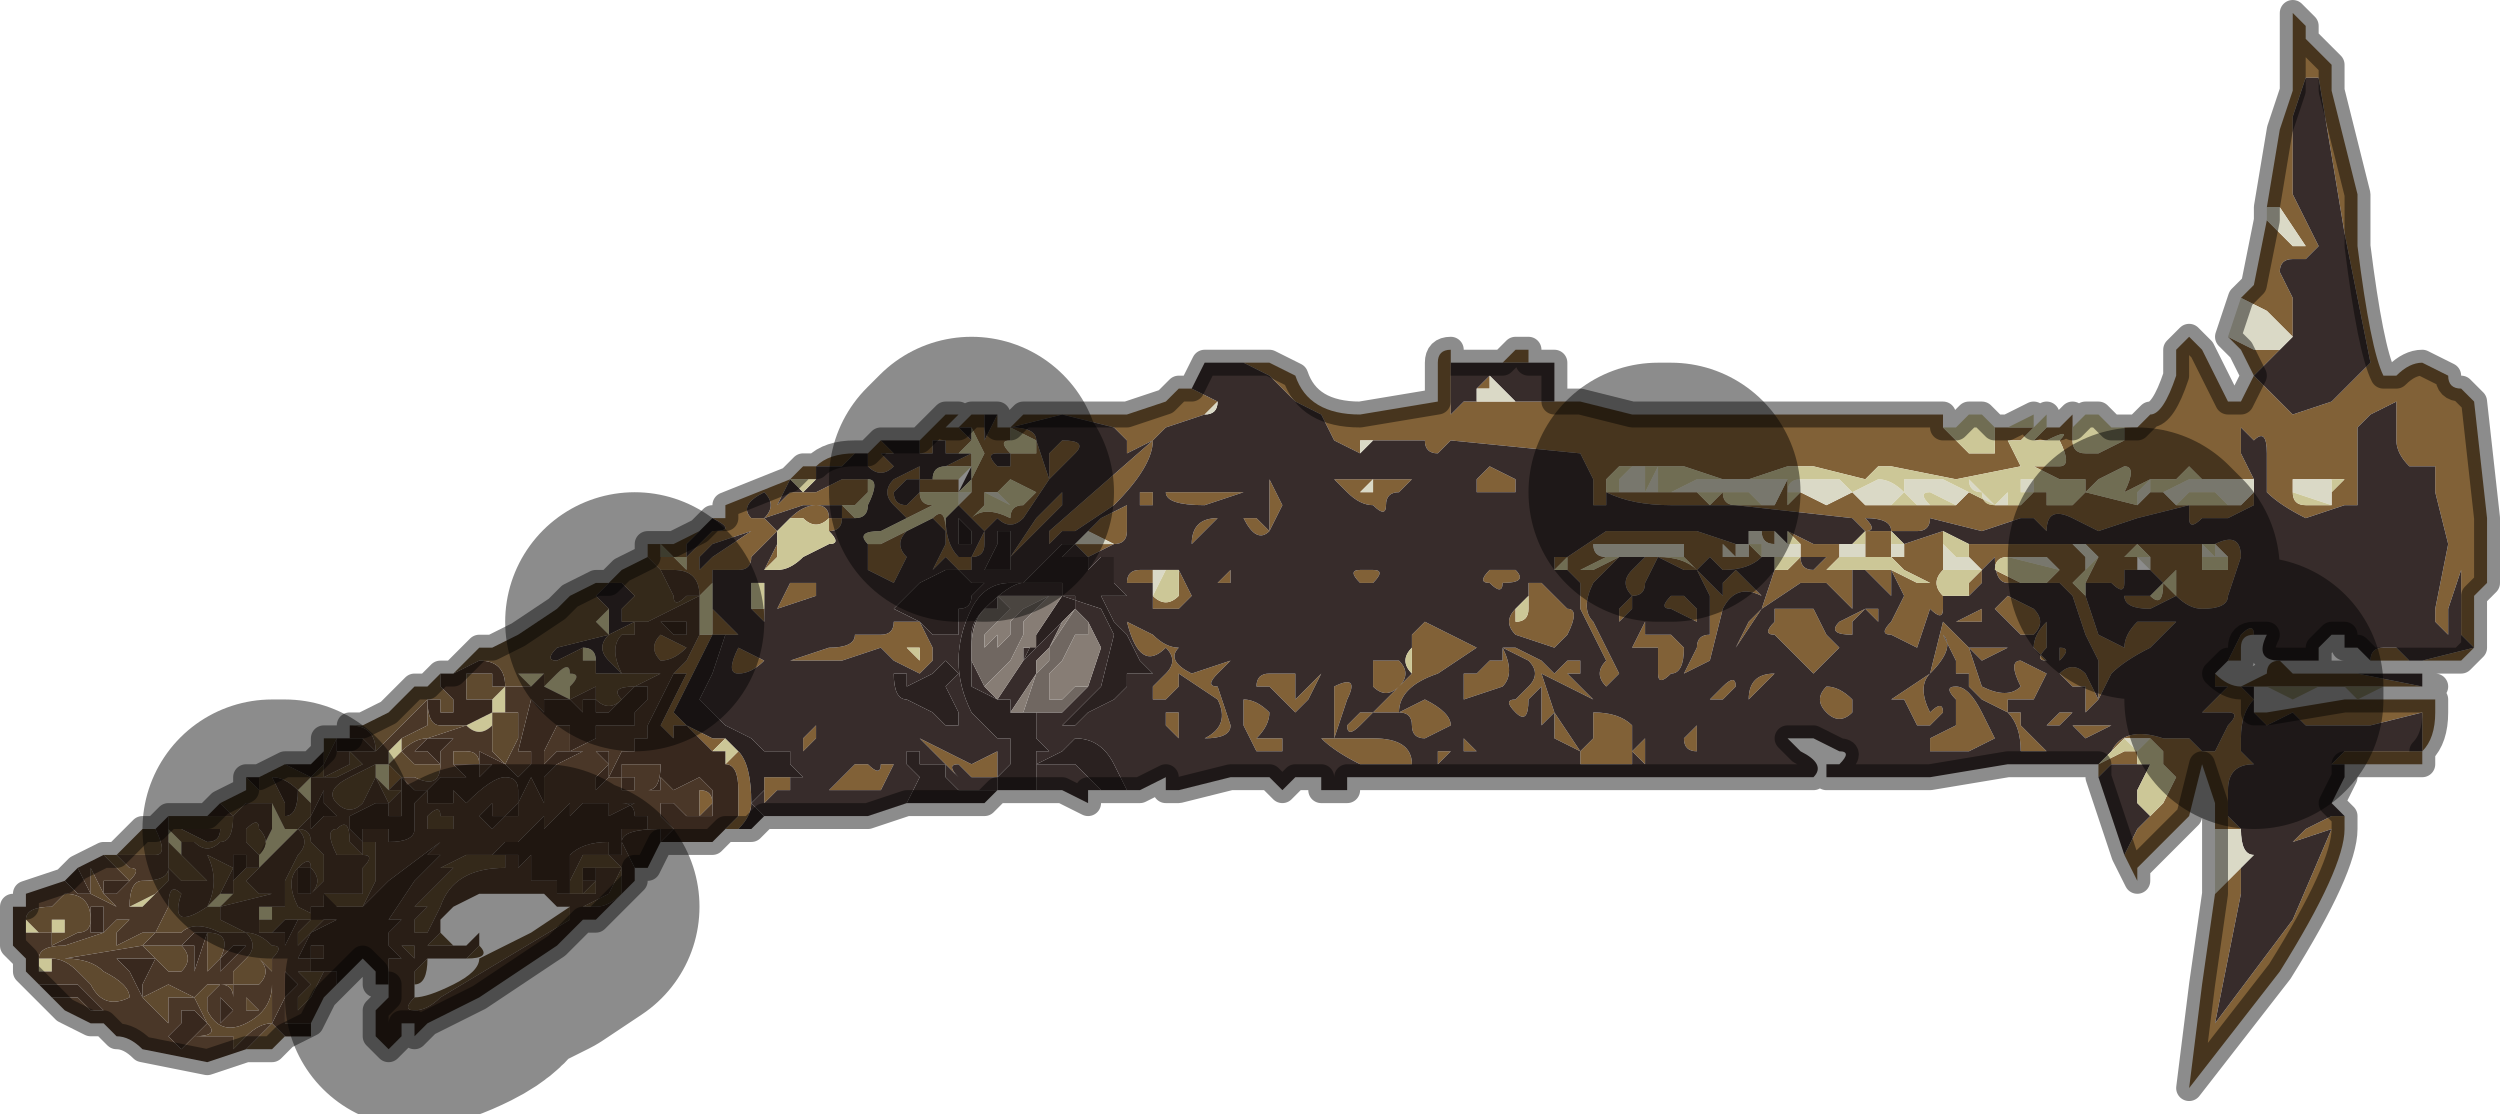 <?xml version="1.0" encoding="UTF-8" standalone="no"?>
<svg xmlns:xlink="http://www.w3.org/1999/xlink" height="4.3px" width="9.65px" xmlns="http://www.w3.org/2000/svg">
  <g transform="matrix(1.0, 0.0, 0.0, 1.0, 3.45, 2.45)">
    <path d="M0.45 -0.7 L0.55 -0.7 Q0.6 -0.7 0.55 -0.7 L0.55 -0.75 0.45 -0.8 0.45 -0.75 Q0.4 -0.75 0.45 -0.7 L0.4 -0.7 Q0.35 -0.7 0.4 -0.65 0.35 -0.65 0.4 -0.65 L0.5 -0.65 Q0.55 -0.65 0.5 -0.65 L0.45 -0.65 0.45 -0.7 M0.65 -0.75 Q0.75 -0.75 0.7 -0.7 L0.6 -0.6 0.6 -0.7 0.65 -0.75 M0.45 -0.8 L0.5 -0.85 0.65 -0.85 0.75 -0.85 0.9 -0.85 1.05 -0.9 1.05 -0.9 1.1 -0.95 1.1 -0.95 1.15 -0.95 1.25 -0.9 1.2 -0.85 1.05 -0.8 1.0 -0.75 0.9 -0.7 0.9 -0.75 0.85 -0.8 0.65 -0.85 0.45 -0.8 Q0.55 -0.8 0.55 -0.75 L0.6 -0.6 0.5 -0.45 Q0.45 -0.4 0.4 -0.45 L0.35 -0.4 0.35 -0.35 Q0.35 -0.3 0.3 -0.3 L0.35 -0.4 0.35 -0.4 0.3 -0.45 0.3 -0.45 Q0.35 -0.5 0.45 -0.45 0.45 -0.5 0.5 -0.5 L0.55 -0.55 0.45 -0.6 0.4 -0.55 0.35 -0.55 0.35 -0.55 0.35 -0.55 0.35 -0.5 0.35 -0.5 0.3 -0.45 0.25 -0.5 0.15 -0.5 0.05 -0.45 0.0 -0.5 Q-0.05 -0.55 0.0 -0.6 L0.1 -0.65 0.1 -0.6 0.15 -0.6 Q0.25 -0.6 0.25 -0.6 L0.25 -0.55 0.2 -0.55 0.1 -0.55 Q0.1 -0.5 0.15 -0.5 L0.25 -0.5 0.25 -0.5 0.3 -0.55 0.3 -0.6 0.35 -0.7 0.3 -0.8 0.25 -0.8 0.3 -0.85 0.35 -0.85 0.35 -0.85 0.3 -0.85 0.35 -0.85 0.35 -0.75 0.4 -0.85 0.4 -0.8 0.45 -0.8 M1.25 -1.05 L1.35 -1.05 1.45 -1.05 1.45 -1.05 1.55 -1.0 Q1.6 -0.85 1.8 -0.85 L2.1 -0.9 2.1 -1.05 Q2.1 -1.1 2.15 -1.1 L2.15 -1.05 2.15 -0.85 2.2 -0.9 2.25 -0.9 2.4 -0.9 2.55 -0.9 2.65 -0.9 2.65 -0.9 2.85 -0.85 3.0 -0.85 3.1 -0.85 3.15 -0.85 3.25 -0.85 3.45 -0.85 3.45 -0.85 3.55 -0.85 3.7 -0.85 3.8 -0.85 3.95 -0.85 4.05 -0.85 4.05 -0.8 4.1 -0.75 4.15 -0.7 4.25 -0.7 4.25 -0.8 4.25 -0.8 4.4 -0.8 4.35 -0.75 4.3 -0.75 4.35 -0.65 4.1 -0.6 3.85 -0.65 3.8 -0.65 3.75 -0.6 3.55 -0.65 3.45 -0.65 3.3 -0.6 3.2 -0.6 3.05 -0.65 2.95 -0.65 2.9 -0.65 2.85 -0.65 2.8 -0.65 2.75 -0.6 2.75 -0.5 2.7 -0.5 2.7 -0.6 2.65 -0.7 2.15 -0.75 2.1 -0.7 Q2.05 -0.7 2.05 -0.75 L1.95 -0.75 1.85 -0.75 1.8 -0.75 1.8 -0.75 1.8 -0.7 Q1.8 -0.7 1.7 -0.75 L1.65 -0.85 1.55 -0.9 Q1.5 -0.95 1.45 -1.0 L1.35 -1.05 1.25 -1.05 M2.35 -1.05 L2.4 -1.1 2.45 -1.1 2.45 -1.05 2.35 -1.05 M2.55 -1.05 L2.55 -1.05 2.5 -1.05 2.55 -1.05 M4.5 -0.8 L4.55 -0.85 4.55 -0.8 4.55 -0.75 Q4.55 -0.7 4.6 -0.7 L4.65 -0.7 4.75 -0.75 4.75 -0.8 4.7 -0.8 4.8 -0.8 4.85 -0.85 Q4.9 -0.85 4.95 -1.0 L4.95 -1.1 5.0 -1.15 5.0 -1.15 5.05 -1.1 5.1 -1.0 5.1 -1.0 5.15 -0.9 5.2 -0.9 5.25 -1.0 5.2 -1.1 5.15 -1.15 5.15 -1.15 5.15 -1.15 5.25 -1.1 5.35 -1.1 5.25 -1.0 5.35 -0.9 5.4 -0.85 5.55 -0.9 5.6 -0.95 5.7 -1.05 5.6 -1.55 5.5 -2.15 5.45 -2.15 5.4 -2.0 5.4 -1.7 5.45 -1.6 5.5 -1.5 5.45 -1.45 5.4 -1.45 Q5.35 -1.45 5.35 -1.4 L5.4 -1.3 5.4 -1.3 5.4 -1.15 5.3 -1.25 5.2 -1.3 5.25 -1.35 5.3 -1.6 5.4 -1.5 5.45 -1.5 5.45 -1.5 5.35 -1.65 5.3 -1.65 5.35 -1.95 5.4 -2.1 5.4 -2.4 5.45 -2.35 5.45 -2.3 5.55 -2.2 5.55 -2.1 5.65 -1.7 5.65 -1.5 Q5.7 -1.1 5.75 -1.0 L5.75 -1.0 Q5.8 -1.0 5.8 -1.0 5.85 -1.05 5.9 -1.05 L6.0 -1.0 Q6.0 -0.95 6.05 -0.95 L6.1 -0.9 6.15 -0.45 6.15 -0.3 6.15 -0.2 6.1 -0.15 6.1 0.05 6.05 0.1 5.9 0.1 6.1 0.05 6.05 0.0 6.05 -0.05 6.05 -0.35 Q6.05 -0.55 6.05 -0.6 L6.05 -0.45 6.05 -0.25 6.0 -0.1 6.0 0.0 5.95 -0.05 5.95 -0.1 6.0 -0.35 5.95 -0.55 5.95 -0.65 5.85 -0.65 Q5.8 -0.7 5.8 -0.75 L5.8 -0.9 5.7 -0.85 5.65 -0.8 5.65 -0.5 5.6 -0.5 5.45 -0.45 Q5.35 -0.5 5.3 -0.55 L5.3 -0.65 5.3 -0.7 Q5.3 -0.8 5.25 -0.75 5.25 -0.7 5.25 -0.75 L5.2 -0.8 5.2 -0.7 5.25 -0.6 5.25 -0.5 Q5.25 -0.5 5.15 -0.45 L5.05 -0.45 Q5.0 -0.4 5.0 -0.45 L5.0 -0.5 4.8 -0.45 4.65 -0.4 4.55 -0.45 Q4.45 -0.5 4.45 -0.4 L4.4 -0.45 4.35 -0.45 4.2 -0.4 4.0 -0.45 Q4.0 -0.4 3.95 -0.4 L3.85 -0.4 Q3.85 -0.45 3.75 -0.45 L3.75 -0.45 Q3.8 -0.4 3.75 -0.4 L3.7 -0.45 3.25 -0.5 3.1 -0.5 3.0 -0.5 Q2.85 -0.5 2.75 -0.55 L2.8 -0.55 2.9 -0.55 2.95 -0.55 3.0 -0.55 3.05 -0.55 3.05 -0.55 3.1 -0.55 3.15 -0.5 3.2 -0.55 Q3.2 -0.5 3.25 -0.5 L3.35 -0.5 3.4 -0.5 3.45 -0.6 3.45 -0.55 Q3.45 -0.5 3.45 -0.5 L3.5 -0.55 3.6 -0.5 3.7 -0.55 3.75 -0.5 3.8 -0.5 3.95 -0.5 4.0 -0.5 4.05 -0.5 4.1 -0.5 4.15 -0.55 4.25 -0.5 4.3 -0.5 4.35 -0.5 4.4 -0.55 4.45 -0.55 4.45 -0.5 4.55 -0.5 4.6 -0.55 4.8 -0.5 4.85 -0.55 4.9 -0.55 4.9 -0.55 4.95 -0.5 5.05 -0.5 5.2 -0.5 5.2 -0.5 5.25 -0.55 5.25 -0.6 5.2 -0.6 5.2 -0.6 5.15 -0.6 5.1 -0.6 5.05 -0.6 5.0 -0.65 4.95 -0.6 4.85 -0.6 4.75 -0.55 Q4.8 -0.65 4.75 -0.65 L4.65 -0.6 4.6 -0.55 Q4.6 -0.55 4.6 -0.6 L4.5 -0.6 4.4 -0.65 4.5 -0.65 Q4.55 -0.65 4.5 -0.75 4.55 -0.8 4.45 -0.75 L4.4 -0.75 4.45 -0.8 4.5 -0.8 M5.85 0.1 L5.7 0.1 Q5.7 0.05 5.75 0.05 L5.8 0.05 5.85 0.1 M5.6 0.0 L5.55 0.0 5.55 0.0 Q5.55 -0.05 5.55 0.0 L5.6 0.0 M5.25 0.0 Q5.2 0.0 5.2 0.05 L5.2 0.1 5.15 0.1 5.2 0.0 Q5.25 -0.05 5.25 0.0 M5.1 0.15 Q5.15 0.2 5.2 0.2 L5.3 0.15 Q5.3 0.1 5.35 0.1 L5.4 0.15 5.3 0.15 5.6 0.15 5.65 0.15 5.9 0.2 5.95 0.2 5.85 0.2 5.75 0.2 5.65 0.2 5.5 0.2 5.4 0.2 5.3 0.2 5.25 0.2 5.25 0.25 5.25 0.2 5.2 0.2 5.25 0.25 Q5.2 0.3 5.2 0.4 L5.2 0.45 5.25 0.5 Q5.15 0.5 5.15 0.6 L5.15 0.7 5.2 0.75 5.1 0.75 5.1 0.65 5.05 0.5 5.0 0.7 4.9 0.8 4.8 0.9 4.8 0.95 4.75 0.85 4.8 0.75 4.85 0.7 4.9 0.65 4.95 0.55 4.9 0.5 4.9 0.45 4.85 0.4 4.75 0.4 4.7 0.45 Q4.75 0.35 4.9 0.4 L5.0 0.4 5.05 0.45 5.1 0.45 5.15 0.35 Q5.2 0.3 5.15 0.3 L5.05 0.3 5.15 0.2 5.1 0.2 5.1 0.15 M5.25 0.3 L5.3 0.3 5.6 0.25 5.95 0.25 5.95 0.3 Q5.95 0.4 5.9 0.45 L5.9 0.5 5.75 0.5 5.65 0.5 5.6 0.5 5.55 0.5 5.4 0.5 5.5 0.5 5.55 0.5 5.6 0.45 5.9 0.45 5.9 0.3 5.7 0.35 5.6 0.35 5.5 0.35 5.45 0.35 5.4 0.3 5.3 0.35 5.25 0.3 M5.6 0.7 L5.6 0.75 Q5.6 0.9 5.35 1.3 L5.0 1.75 5.05 1.35 5.1 1.0 5.15 0.95 5.2 0.9 5.2 1.0 5.15 1.25 5.1 1.5 5.4 1.1 5.55 0.75 5.4 0.8 Q5.45 0.75 5.45 0.75 L5.55 0.7 5.6 0.7 M4.65 0.55 L4.65 0.5 4.75 0.45 4.8 0.45 4.8 0.5 4.7 0.5 4.65 0.55 M-0.6 0.75 L-0.6 0.75 -0.65 0.75 -0.6 0.7 -0.6 0.6 Q-0.6 0.5 -0.65 0.5 L-0.6 0.45 -0.6 0.45 Q-0.55 0.5 -0.55 0.65 -0.55 0.7 -0.6 0.75 M-3.35 1.3 L-3.35 1.3 -3.35 1.3 M-0.95 -0.3 L-0.95 -0.35 -0.9 -0.35 -0.9 -0.35 -0.85 -0.35 -0.75 -0.4 -0.8 -0.35 -0.8 -0.3 -0.7 -0.4 Q-0.6 -0.4 -0.7 -0.45 L-0.65 -0.45 -0.65 -0.5 -0.4 -0.6 -0.4 -0.6 -0.35 -0.65 -0.3 -0.65 Q-0.25 -0.7 -0.15 -0.7 L-0.2 -0.65 Q-0.2 -0.65 -0.3 -0.65 L-0.3 -0.6 -0.4 -0.6 -0.45 -0.5 -0.4 -0.55 -0.3 -0.55 -0.2 -0.6 -0.1 -0.6 -0.1 -0.55 -0.15 -0.5 -0.35 -0.5 -0.5 -0.45 -0.45 -0.4 -0.55 -0.3 Q-0.55 -0.25 -0.6 -0.25 L-0.7 -0.25 -0.7 -0.2 -0.75 -0.15 Q-0.75 -0.25 -0.85 -0.25 L-0.85 -0.25 -0.9 -0.25 Q-0.95 -0.3 -0.95 -0.3 M-0.1 -0.7 L-0.05 -0.75 0.0 -0.75 -0.05 -0.75 0.0 -0.7 0.1 -0.7 0.1 -0.75 0.15 -0.8 0.2 -0.85 0.25 -0.85 0.2 -0.8 Q0.2 -0.8 0.25 -0.8 L0.3 -0.75 0.3 -0.75 0.25 -0.7 0.1 -0.7 -0.05 -0.7 0.0 -0.65 0.0 -0.65 Q-0.05 -0.6 -0.1 -0.65 L-0.1 -0.7 M0.2 -0.7 L0.2 -0.75 0.15 -0.75 Q0.15 -0.7 0.15 -0.7 L0.2 -0.7 M0.3 -0.65 L0.3 -0.65 0.25 -0.65 0.2 -0.65 0.3 -0.7 0.3 -0.65 M-0.1 -0.35 L-0.05 -0.35 0.05 -0.4 0.15 -0.45 Q0.2 -0.5 0.2 -0.4 L0.2 -0.4 0.15 -0.45 0.05 -0.4 Q0.0 -0.35 0.05 -0.3 L0.0 -0.2 -0.1 -0.25 -0.1 -0.35 M0.2 -0.35 L0.2 -0.45 Q0.2 -0.35 0.25 -0.3 L0.25 -0.3 0.3 -0.3 0.3 -0.25 0.25 -0.25 0.25 -0.25 0.2 -0.3 0.15 -0.25 0.1 -0.2 0.15 -0.25 0.2 -0.35 M0.1 -0.55 L0.1 -0.6 0.05 -0.6 0.0 -0.55 Q0.0 -0.5 0.05 -0.5 L0.05 -0.5 0.1 -0.55 M0.1 -0.05 L0.15 0.05 0.15 0.1 0.1 0.15 0.0 0.1 -0.05 0.05 -0.2 0.1 -0.4 0.1 -0.25 0.05 Q-0.15 0.05 -0.15 0.0 L-0.05 0.0 Q0.0 0.0 0.0 -0.05 L0.1 -0.05 M0.75 -0.4 L0.8 -0.45 0.9 -0.5 0.9 -0.4 Q0.9 -0.35 0.85 -0.35 L0.75 -0.3 0.7 -0.35 0.75 -0.35 0.85 -0.35 0.75 -0.4 0.75 -0.4 M1.0 -0.55 L1.0 -0.5 0.95 -0.5 Q0.95 -0.5 0.95 -0.55 L1.0 -0.55 M0.65 -0.5 L0.65 -0.5 0.55 -0.4 0.45 -0.3 0.55 -0.45 0.65 -0.55 0.65 -0.5 M0.6 -0.35 L0.6 -0.4 1.0 -0.75 Q1.0 -0.65 0.85 -0.5 L0.7 -0.4 0.7 -0.4 0.65 -0.4 0.6 -0.35 M1.0 -0.25 Q1.0 -0.2 1.0 -0.15 1.05 -0.1 1.1 -0.15 L1.1 -0.25 1.15 -0.15 1.1 -0.1 1.0 -0.1 Q1.0 -0.15 1.0 -0.2 1.0 -0.2 0.95 -0.2 L0.9 -0.2 Q0.9 -0.25 0.95 -0.25 L1.0 -0.25 M2.95 -0.65 L2.95 -0.65 M3.2 -0.6 L3.2 -0.6 M3.3 -0.6 L3.3 -0.6 M1.4 -0.45 L1.4 -0.45 1.45 -0.4 Q1.4 -0.35 1.35 -0.45 L1.25 -0.45 1.15 -0.35 Q1.15 -0.45 1.25 -0.45 L1.35 -0.45 1.4 -0.45 M1.45 -0.4 L1.45 -0.6 1.5 -0.5 1.45 -0.4 M1.25 -0.55 L1.35 -0.55 1.2 -0.5 Q1.05 -0.5 1.05 -0.55 L1.25 -0.55 M1.25 -0.2 L1.25 -0.2 1.3 -0.25 1.3 -0.2 1.25 -0.2 1.25 -0.2 Q1.2 -0.2 1.25 -0.2 M2.0 -0.6 L1.95 -0.55 Q1.9 -0.55 1.9 -0.5 1.9 -0.45 1.85 -0.5 1.8 -0.5 1.75 -0.55 L1.7 -0.6 1.8 -0.6 1.9 -0.6 2.0 -0.6 M1.85 -0.6 L1.8 -0.55 Q1.75 -0.55 1.8 -0.55 L1.85 -0.55 1.85 -0.6 M1.8 -0.2 Q1.75 -0.25 1.8 -0.25 L1.85 -0.25 Q1.9 -0.25 1.85 -0.2 L1.8 -0.2 M2.55 -0.75 Q2.55 -0.75 2.6 -0.75 2.65 -0.75 2.65 -0.75 L2.6 -0.75 2.55 -0.75 M2.3 -1.0 L2.3 -0.95 2.25 -0.95 2.3 -1.0 M2.4 -0.6 L2.4 -0.55 2.25 -0.55 2.25 -0.6 2.3 -0.65 2.4 -0.6 M2.0 0.05 Q2.0 0.0 2.0 0.0 L2.05 -0.05 2.25 0.05 2.1 0.15 Q1.95 0.2 1.95 0.3 L2.05 0.25 Q2.15 0.3 2.15 0.35 L2.05 0.4 Q2.0 0.4 2.0 0.35 2.0 0.3 1.95 0.3 L1.85 0.3 1.95 0.2 2.0 0.15 2.0 0.05 M2.45 -0.15 L2.45 -0.2 2.5 -0.2 2.6 -0.1 Q2.65 -0.1 2.6 0.0 L2.55 0.05 2.4 0.0 Q2.35 -0.05 2.4 -0.1 L2.4 -0.05 Q2.45 -0.05 2.45 -0.1 L2.45 -0.15 M2.3 -0.2 Q2.25 -0.2 2.3 -0.25 L2.4 -0.25 Q2.45 -0.2 2.35 -0.2 2.35 -0.15 2.3 -0.2 M2.9 -0.55 L2.9 -0.55 M3.75 -0.4 L3.8 -0.4 3.85 -0.4 3.85 -0.35 3.85 -0.3 3.75 -0.3 3.75 -0.35 3.75 -0.4 M4.4 -0.55 L4.4 -0.55 M3.7 -0.55 L3.7 -0.55 M3.45 -0.55 L3.45 -0.55 M3.2 -0.55 L3.2 -0.55 M3.1 -0.55 L3.1 -0.55 M3.05 -0.3 L3.05 -0.35 3.0 -0.35 2.9 -0.35 2.85 -0.35 2.75 -0.35 2.7 -0.35 Q2.7 -0.3 2.75 -0.3 L2.65 -0.25 2.7 -0.25 2.8 -0.3 2.7 -0.2 Q2.65 -0.1 2.7 -0.05 L2.8 0.15 Q2.75 0.2 2.75 0.2 2.7 0.15 2.75 0.1 L2.7 0.0 2.65 -0.1 2.65 -0.2 2.6 -0.25 2.6 -0.25 2.6 -0.25 2.6 -0.3 2.75 -0.4 2.95 -0.4 3.1 -0.4 3.25 -0.35 Q3.25 -0.3 3.25 -0.3 L3.2 -0.35 3.2 -0.3 Q3.2 -0.3 3.25 -0.3 3.3 -0.3 3.3 -0.3 L3.3 -0.35 3.35 -0.3 Q3.3 -0.25 3.2 -0.25 L3.15 -0.3 3.1 -0.25 3.05 -0.3 M3.3 -0.4 L3.3 -0.35 3.3 -0.4 M2.8 -0.3 L2.8 -0.3 M2.55 -0.25 L2.55 -0.3 2.6 -0.3 2.55 -0.25 M3.1 -0.25 L3.05 -0.25 2.95 -0.3 Q3.05 -0.3 3.1 -0.25 L3.15 -0.2 3.2 -0.15 3.2 -0.2 3.25 -0.25 3.3 -0.2 3.35 -0.15 Q3.25 -0.2 3.2 -0.1 L3.15 0.1 3.2 0.1 3.15 0.1 3.05 0.15 3.1 0.05 Q3.1 0.0 3.15 0.0 L3.15 -0.15 3.1 -0.25 3.1 -0.25 M2.95 -0.3 L2.9 -0.2 Q2.9 -0.15 2.85 -0.15 2.8 -0.2 2.85 -0.25 L2.9 -0.3 2.95 -0.3 M2.9 -0.05 L2.9 0.0 3.0 0.0 3.05 0.05 Q3.05 0.15 3.0 0.15 2.95 0.2 2.95 0.15 L2.95 0.05 2.9 0.05 2.85 0.05 2.9 -0.05 2.9 -0.05 M2.85 -0.15 L2.85 -0.1 2.8 -0.05 2.8 -0.1 2.85 -0.15 M3.0 -0.15 L3.05 -0.15 3.1 -0.1 3.1 -0.05 3.0 -0.1 Q2.95 -0.1 3.0 -0.15 M3.35 -0.4 L3.4 -0.4 3.4 -0.4 3.4 -0.35 Q3.35 -0.35 3.35 -0.4 M3.45 -0.4 L3.55 -0.35 3.65 -0.35 3.65 -0.3 3.55 -0.3 3.5 -0.3 3.5 -0.35 3.45 -0.4 M3.6 -0.3 L3.65 -0.3 3.6 -0.25 3.7 -0.25 3.7 -0.1 3.6 -0.2 3.5 -0.2 3.35 -0.1 3.25 0.05 3.3 -0.05 3.35 -0.1 3.4 -0.25 3.45 -0.25 3.5 -0.3 Q3.5 -0.25 3.55 -0.25 L3.6 -0.3 M3.4 -0.1 L3.45 -0.1 3.55 -0.1 3.6 0.0 3.65 0.05 3.6 0.1 3.55 0.15 3.5 0.1 3.45 0.05 3.4 0.0 Q3.35 0.0 3.4 -0.05 L3.4 -0.1 M3.9 -0.35 L3.9 -0.35 4.05 -0.4 4.05 -0.35 4.05 -0.35 4.05 -0.25 Q4.0 -0.2 4.05 -0.15 L4.05 -0.1 Q4.05 -0.05 4.0 -0.1 L3.95 0.05 3.85 0.0 Q3.8 0.0 3.85 -0.05 L3.9 -0.15 3.85 -0.25 3.85 -0.15 Q3.85 -0.15 3.8 -0.2 L3.75 -0.25 3.85 -0.25 3.95 -0.2 4.0 -0.2 3.9 -0.25 3.85 -0.3 3.9 -0.3 3.9 -0.35 M4.15 -0.35 L4.55 -0.35 4.6 -0.35 5.05 -0.35 5.05 -0.3 5.05 -0.25 5.15 -0.25 5.15 -0.3 5.15 -0.3 5.1 -0.35 Q5.2 -0.4 5.2 -0.3 L5.15 -0.15 Q5.15 -0.1 5.05 -0.1 5.0 -0.1 4.95 -0.15 L4.85 -0.1 Q4.75 -0.1 4.75 -0.15 L4.8 -0.15 Q4.8 -0.15 4.85 -0.15 4.9 -0.1 4.9 -0.2 L4.9 -0.2 4.85 -0.25 Q4.85 -0.25 4.85 -0.3 L4.85 -0.3 4.8 -0.35 4.75 -0.3 4.8 -0.3 4.8 -0.25 4.75 -0.25 4.75 -0.2 4.75 -0.2 Q4.75 -0.15 4.7 -0.2 L4.6 -0.2 4.65 -0.3 4.65 -0.3 4.6 -0.35 4.55 -0.35 4.55 -0.35 4.6 -0.3 4.6 -0.25 4.55 -0.2 4.6 -0.15 4.65 0.0 4.75 0.05 Q4.75 0.0 4.8 -0.05 L4.95 -0.05 4.85 0.05 Q4.75 0.1 4.7 0.15 L4.65 0.25 4.6 0.3 4.6 0.2 4.55 0.2 4.5 0.15 Q4.55 0.1 4.6 0.15 L4.65 0.25 4.65 0.1 4.6 0.0 4.55 -0.15 4.5 -0.2 4.3 -0.2 Q4.25 -0.2 4.25 -0.3 L4.25 -0.3 4.2 -0.25 4.2 -0.2 4.15 -0.15 4.15 -0.2 4.2 -0.25 4.15 -0.3 4.15 -0.35 M3.75 -0.1 L3.7 -0.05 3.7 0.0 Q3.6 0.0 3.65 -0.05 L3.75 -0.1 3.8 -0.1 3.8 -0.05 3.75 -0.1 M4.1 -0.05 L4.2 -0.1 4.2 -0.05 4.15 -0.05 4.1 -0.05 M4.3 -0.15 L4.4 -0.1 Q4.45 -0.05 4.4 0.0 4.35 0.0 4.35 0.0 L4.3 -0.05 4.25 -0.1 4.3 -0.15 M4.3 -0.3 Q4.25 -0.3 4.25 -0.25 L4.35 -0.2 4.35 -0.2 4.45 -0.2 4.5 -0.25 4.45 -0.3 4.3 -0.3 M4.8 -0.3 L4.8 -0.3 M4.95 -0.15 L4.95 -0.25 4.9 -0.2 4.95 -0.15 M5.55 -0.6 L5.5 -0.6 5.5 -0.6 5.5 -0.6 5.45 -0.6 5.4 -0.6 5.4 -0.55 Q5.4 -0.5 5.45 -0.5 L5.55 -0.5 5.55 -0.55 5.55 -0.55 5.6 -0.6 5.55 -0.6 5.55 -0.6 M5.1 -0.35 L5.1 -0.35 M4.7 0.35 L4.6 0.4 4.55 0.35 4.65 0.35 Q4.65 0.35 4.7 0.35 M4.5 0.1 L4.5 0.05 Q4.55 0.05 4.5 0.1 L4.45 0.1 4.4 0.05 Q4.4 0.0 4.45 -0.05 L4.45 0.05 Q4.4 0.1 4.45 0.1 L4.5 0.1 M4.3 0.25 Q4.3 0.25 4.3 0.3 L4.35 0.3 4.35 0.35 4.45 0.45 4.35 0.45 Q4.35 0.35 4.3 0.3 L4.2 0.25 4.15 0.2 Q4.15 0.15 4.15 0.15 L4.1 0.15 4.1 0.1 4.05 0.0 Q4.1 0.05 4.0 0.15 3.95 0.2 4.0 0.3 4.05 0.25 4.05 0.3 L4.0 0.35 Q3.95 0.35 3.95 0.35 L3.9 0.25 3.85 0.25 4.0 0.15 4.05 -0.05 4.1 0.0 4.15 0.05 4.25 0.05 4.3 0.05 4.2 0.1 4.15 0.05 4.2 0.2 Q4.3 0.25 4.35 0.2 4.3 0.1 4.35 0.1 L4.45 0.15 4.4 0.25 4.35 0.25 4.3 0.25 M4.1 0.2 Q4.15 0.2 4.2 0.3 L4.25 0.4 4.15 0.45 4.0 0.45 4.0 0.4 4.1 0.35 4.1 0.25 Q4.05 0.2 4.1 0.2 M4.45 0.35 L4.5 0.3 4.55 0.3 4.5 0.35 4.45 0.35 M3.6 0.2 Q3.65 0.2 3.7 0.25 L3.7 0.3 Q3.65 0.35 3.6 0.3 3.55 0.25 3.6 0.2 M3.5 0.15 L3.4 0.15 3.3 0.25 Q3.3 0.15 3.4 0.15 L3.45 0.15 3.5 0.15 M3.2 0.2 Q3.25 0.15 3.25 0.2 L3.2 0.25 3.15 0.25 3.2 0.2 M3.1 0.35 L3.1 0.45 Q3.05 0.45 3.05 0.4 3.1 0.35 3.1 0.35 M2.35 0.05 L2.4 0.05 2.5 0.1 2.55 0.15 2.6 0.1 Q2.6 0.1 2.65 0.1 L2.65 0.15 2.6 0.15 2.65 0.2 2.7 0.25 2.5 0.15 2.55 0.3 2.65 0.45 2.55 0.4 2.55 0.3 2.5 0.35 2.5 0.2 2.45 0.25 Q2.45 0.35 2.4 0.3 2.35 0.25 2.4 0.25 L2.45 0.2 Q2.5 0.15 2.45 0.1 L2.35 0.05 Q2.4 0.15 2.35 0.2 L2.2 0.25 Q2.2 0.2 2.2 0.15 L2.25 0.15 2.3 0.1 2.35 0.1 2.35 0.05 M2.7 0.4 L2.7 0.3 Q2.8 0.3 2.85 0.35 2.85 0.4 2.85 0.5 L2.75 0.5 2.7 0.5 2.65 0.5 2.65 0.45 2.7 0.4 M2.9 0.4 L2.9 0.5 2.85 0.45 2.9 0.4 M2.2 0.4 L2.25 0.45 2.2 0.45 2.2 0.4 M2.1 0.5 L2.1 0.45 2.15 0.45 2.1 0.5 M1.85 0.1 L1.95 0.1 Q2.0 0.15 1.95 0.2 1.9 0.25 1.85 0.2 1.85 0.15 1.85 0.1 M1.7 0.2 Q1.8 0.15 1.75 0.25 L1.7 0.4 1.7 0.25 Q1.7 0.2 1.7 0.2 M1.6 0.2 L1.65 0.15 Q1.65 0.2 1.65 0.15 L1.6 0.25 1.55 0.3 1.5 0.25 1.45 0.2 1.4 0.2 Q1.4 0.15 1.45 0.15 L1.5 0.15 1.55 0.15 1.55 0.25 1.6 0.2 M1.75 0.4 L1.85 0.4 Q2.0 0.4 2.0 0.5 L1.8 0.5 Q1.7 0.45 1.65 0.4 L1.75 0.4 M1.8 0.35 Q1.75 0.4 1.75 0.35 L1.8 0.3 Q1.85 0.3 1.85 0.3 L1.8 0.35 M1.1 0.3 L1.1 0.4 1.05 0.35 1.05 0.3 1.1 0.3 M1.05 0.05 Q0.95 0.15 0.9 -0.05 L1.0 0.0 Q1.05 0.05 1.1 0.05 1.05 0.1 1.15 0.15 L1.3 0.1 1.25 0.15 Q1.2 0.2 1.25 0.2 L1.3 0.35 Q1.3 0.4 1.2 0.4 1.3 0.35 1.25 0.25 L1.1 0.15 1.1 0.2 1.05 0.25 1.0 0.25 1.0 0.2 1.05 0.15 Q1.1 0.1 1.05 0.05 M1.5 0.4 Q1.55 0.35 1.5 0.4 L1.5 0.45 1.4 0.45 1.35 0.35 1.35 0.25 Q1.4 0.25 1.45 0.3 1.45 0.35 1.4 0.4 L1.5 0.4 M0.1 0.05 L0.05 0.05 0.1 0.1 0.1 0.05 M0.0 0.5 L-0.05 0.6 -0.15 0.6 -0.25 0.6 -0.2 0.55 -0.15 0.5 -0.1 0.5 Q-0.05 0.55 -0.05 0.5 L0.0 0.5 0.0 0.5 M0.15 0.45 L0.1 0.4 0.3 0.5 0.4 0.45 0.4 0.55 0.35 0.55 0.3 0.55 Q0.25 0.5 0.25 0.5 0.2 0.5 0.25 0.55 L0.15 0.45 M-0.55 -0.4 L-0.7 -0.35 -0.75 -0.3 -0.75 -0.25 -0.7 -0.3 -0.55 -0.4 M-0.9 -0.35 L-0.9 -0.3 -0.85 -0.3 -0.8 -0.25 -0.8 -0.25 -0.8 -0.3 -0.85 -0.3 -0.9 -0.35 -0.9 -0.35 M-0.45 -0.4 L-0.45 -0.4 M-1.5 0.25 L-1.5 0.3 -1.5 0.25 M-1.9 0.55 L-1.9 0.55 -1.95 0.6 -1.95 0.5 -1.9 0.55 M-0.5 -0.2 L-0.55 -0.2 -0.5 -0.2 -0.5 -0.25 -0.5 -0.2 M-0.55 -0.1 L-0.5 -0.1 -0.5 -0.05 -0.55 -0.1 M-0.5 -0.25 L-0.45 -0.35 -0.45 -0.3 Q-0.5 -0.25 -0.5 -0.25 M-0.7 -0.15 L-0.7 -0.1 -0.65 -0.05 -0.6 0.0 -0.65 0.0 -0.65 0.0 -0.7 0.0 -0.75 0.1 -0.85 0.3 -0.8 0.35 -0.7 0.4 -0.65 0.4 -0.7 0.45 -0.8 0.35 -0.85 0.35 -0.85 0.4 -0.9 0.35 -0.85 0.25 -0.8 0.15 -0.85 0.15 -0.85 0.15 -0.8 0.1 -0.75 0.0 -0.7 0.0 -0.7 -0.15 M-0.45 0.55 L-0.4 0.55 -0.4 0.6 -0.45 0.6 -0.5 0.65 -0.5 0.55 -0.45 0.55 M-0.15 -0.45 L-0.2 -0.45 -0.2 -0.5 -0.15 -0.45 M-0.25 -0.45 L-0.2 -0.45 Q-0.2 -0.4 -0.25 -0.4 L-0.25 -0.45 Q-0.3 -0.4 -0.35 -0.45 L-0.4 -0.45 Q-0.35 -0.5 -0.3 -0.5 -0.25 -0.5 -0.25 -0.45 M-0.4 -0.6 L-0.4 -0.6 M-0.5 -0.45 Q-0.45 -0.5 -0.5 -0.55 -0.6 -0.5 -0.55 -0.45 L-0.5 -0.45 M-0.3 -0.15 L-0.45 -0.1 -0.4 -0.2 -0.3 -0.2 -0.3 -0.15 M-0.3 0.35 L-0.3 0.4 -0.35 0.45 -0.35 0.4 -0.35 0.4 -0.3 0.35 M-0.6 0.15 Q-0.65 0.15 -0.6 0.05 L-0.5 0.1 Q-0.55 0.15 -0.6 0.15 M-0.9 0.1 Q-0.95 0.05 -0.9 0.0 L-0.8 0.05 Q-0.85 0.1 -0.9 0.1 M-0.75 0.7 L-0.75 0.6 Q-0.7 0.6 -0.7 0.65 L-0.75 0.7 M-3.25 1.3 L-3.3 1.3 -3.3 1.3 -3.25 1.3" fill="#816137" fill-rule="evenodd" stroke="none"/>
    <path d="M0.45 -0.7 L0.45 -0.65 0.4 -0.65 0.4 -0.65 Q0.35 -0.7 0.4 -0.7 L0.45 -0.7 0.45 -0.7 M0.65 -0.75 L0.6 -0.7 0.6 -0.6 0.7 -0.7 Q0.75 -0.75 0.65 -0.75 M1.15 -0.95 L1.2 -1.05 1.25 -1.05 1.35 -1.05 1.45 -1.0 Q1.5 -0.95 1.55 -0.9 L1.65 -0.85 1.7 -0.75 Q1.8 -0.7 1.8 -0.7 L1.85 -0.75 1.85 -0.75 1.95 -0.75 2.05 -0.75 Q2.05 -0.7 2.1 -0.7 L2.15 -0.75 2.65 -0.7 2.7 -0.6 2.7 -0.5 2.75 -0.5 2.75 -0.6 2.75 -0.55 Q2.85 -0.5 3.0 -0.5 L3.1 -0.5 3.25 -0.5 3.7 -0.45 3.75 -0.4 Q3.8 -0.4 3.75 -0.45 L3.75 -0.45 Q3.85 -0.45 3.85 -0.4 L3.8 -0.4 3.75 -0.4 3.7 -0.35 3.65 -0.35 3.55 -0.35 3.45 -0.4 3.45 -0.35 3.4 -0.4 3.4 -0.4 3.35 -0.4 3.3 -0.4 3.3 -0.35 3.25 -0.35 3.1 -0.4 2.95 -0.4 2.75 -0.4 2.6 -0.3 2.55 -0.3 2.55 -0.25 2.55 -0.25 2.6 -0.25 2.6 -0.25 2.65 -0.2 2.65 -0.1 2.7 0.0 2.75 0.1 Q2.7 0.15 2.75 0.2 2.75 0.2 2.8 0.15 L2.7 -0.05 Q2.65 -0.1 2.7 -0.2 L2.8 -0.3 2.9 -0.3 2.9 -0.3 2.85 -0.25 Q2.8 -0.2 2.85 -0.15 2.9 -0.15 2.9 -0.2 L2.95 -0.3 3.05 -0.25 3.1 -0.25 3.15 -0.3 3.2 -0.25 Q3.3 -0.25 3.35 -0.3 L3.4 -0.3 3.4 -0.25 3.35 -0.1 3.3 -0.05 3.25 0.05 3.35 -0.1 3.5 -0.2 3.6 -0.2 3.7 -0.1 3.7 -0.25 3.75 -0.25 3.8 -0.2 Q3.85 -0.15 3.85 -0.15 L3.85 -0.25 3.9 -0.15 3.85 -0.05 Q3.8 0.0 3.85 0.0 L3.95 0.05 4.0 -0.1 Q4.05 -0.05 4.05 -0.1 L4.05 -0.15 4.15 -0.15 4.2 -0.2 4.2 -0.25 4.25 -0.3 4.25 -0.3 Q4.25 -0.2 4.3 -0.2 L4.5 -0.2 4.55 -0.15 4.6 0.0 4.65 0.1 4.65 0.25 4.6 0.15 Q4.55 0.1 4.5 0.15 L4.55 0.2 4.6 0.2 4.6 0.3 4.65 0.25 4.7 0.15 Q4.75 0.1 4.85 0.05 L4.95 -0.05 4.8 -0.05 Q4.75 0.0 4.75 0.05 L4.65 0.0 4.6 -0.15 4.6 -0.2 4.7 -0.2 Q4.75 -0.15 4.75 -0.2 L4.75 -0.2 4.75 -0.25 4.8 -0.25 4.85 -0.25 4.9 -0.2 4.85 -0.15 Q4.8 -0.15 4.8 -0.15 L4.75 -0.15 Q4.75 -0.1 4.85 -0.1 L4.95 -0.15 Q5.0 -0.1 5.05 -0.1 5.15 -0.1 5.15 -0.15 L5.2 -0.3 Q5.2 -0.4 5.1 -0.35 L5.05 -0.35 4.6 -0.35 4.55 -0.35 4.15 -0.35 4.05 -0.4 3.9 -0.35 3.85 -0.4 3.95 -0.4 Q4.0 -0.4 4.0 -0.45 L4.2 -0.4 4.35 -0.45 4.4 -0.45 4.45 -0.4 Q4.45 -0.5 4.55 -0.45 L4.65 -0.4 4.8 -0.45 5.0 -0.5 5.0 -0.45 Q5.0 -0.4 5.05 -0.45 L5.15 -0.45 Q5.25 -0.5 5.25 -0.5 L5.25 -0.6 5.25 -0.55 5.25 -0.6 5.2 -0.7 5.2 -0.8 5.25 -0.75 Q5.25 -0.7 5.25 -0.75 5.3 -0.8 5.3 -0.7 L5.3 -0.65 5.3 -0.55 Q5.35 -0.5 5.45 -0.45 L5.6 -0.5 5.65 -0.5 5.65 -0.8 5.7 -0.85 5.8 -0.9 5.8 -0.75 Q5.8 -0.7 5.85 -0.65 L5.95 -0.65 5.95 -0.55 6.0 -0.35 5.95 -0.1 5.95 -0.05 6.0 0.0 6.0 -0.1 6.05 -0.25 6.05 -0.45 6.05 -0.6 Q6.05 -0.55 6.05 -0.35 L6.05 -0.05 6.05 0.0 6.1 0.05 5.9 0.1 5.85 0.1 5.8 0.05 5.75 0.05 Q5.7 0.05 5.7 0.1 L5.65 0.05 5.6 0.05 5.6 0.0 5.55 0.0 Q5.55 -0.05 5.55 0.0 L5.5 0.05 5.5 0.1 5.45 0.1 5.35 0.1 Q5.25 0.1 5.3 0.0 L5.3 0.0 5.25 0.0 Q5.25 -0.05 5.2 0.0 L5.15 0.1 5.1 0.15 5.1 0.2 5.15 0.2 5.05 0.3 5.15 0.3 Q5.2 0.3 5.15 0.35 L5.1 0.45 5.05 0.45 5.0 0.4 4.9 0.4 Q4.75 0.35 4.7 0.45 L4.65 0.5 4.6 0.5 4.55 0.5 4.4 0.5 4.3 0.5 4.0 0.55 3.6 0.55 3.6 0.5 3.65 0.5 Q3.7 0.45 3.65 0.45 L3.55 0.4 3.45 0.4 3.5 0.45 Q3.6 0.5 3.55 0.55 L2.7 0.55 1.85 0.55 1.75 0.55 1.75 0.6 1.7 0.6 1.65 0.6 1.65 0.55 1.55 0.55 1.5 0.6 1.45 0.55 1.3 0.55 1.1 0.6 1.05 0.6 1.05 0.55 0.95 0.6 0.9 0.6 0.85 0.5 Q0.8 0.4 0.7 0.4 L0.65 0.45 0.55 0.5 0.7 0.5 0.8 0.6 0.75 0.6 0.75 0.65 0.65 0.6 0.6 0.6 0.55 0.6 0.55 0.55 0.55 0.45 0.6 0.45 0.55 0.4 0.55 0.3 0.5 0.3 0.45 0.3 0.5 0.3 0.55 0.3 0.6 0.3 0.65 0.3 0.75 0.2 0.8 0.05 0.75 -0.05 0.7 -0.1 0.7 -0.15 0.65 -0.15 0.8 -0.1 0.85 0.0 0.8 0.2 0.7 0.3 0.65 0.35 0.7 0.35 0.75 0.3 0.85 0.25 0.9 0.2 0.9 0.15 0.95 0.15 1.0 0.15 0.95 0.1 0.9 0.0 0.85 -0.05 0.8 -0.15 0.85 -0.15 0.9 -0.15 0.9 -0.15 0.85 -0.2 0.85 -0.2 0.85 -0.3 0.8 -0.3 0.75 -0.25 0.75 -0.3 0.7 -0.3 0.7 -0.3 0.65 -0.3 0.65 -0.3 0.7 -0.35 0.65 -0.35 0.6 -0.3 0.55 -0.25 0.5 -0.2 0.5 -0.2 0.45 -0.2 Q0.35 -0.2 0.3 -0.1 0.25 0.0 0.25 0.1 0.25 0.2 0.3 0.3 L0.4 0.4 0.45 0.4 0.45 0.5 0.4 0.55 0.4 0.6 0.25 0.6 0.2 0.55 0.2 0.5 0.1 0.5 0.1 0.45 0.05 0.45 0.05 0.5 0.1 0.55 0.05 0.65 -0.1 0.7 -0.25 0.7 -0.4 0.7 -0.5 0.7 -0.5 0.7 -0.55 0.65 -0.5 0.6 -0.5 0.55 -0.5 0.65 -0.45 0.6 -0.4 0.6 -0.4 0.55 -0.45 0.55 -0.4 0.55 -0.35 0.55 -0.35 0.55 -0.4 0.5 -0.4 0.5 -0.4 0.45 -0.45 0.45 -0.45 0.45 -0.5 0.45 -0.55 0.4 -0.65 0.35 -0.7 0.3 -0.75 0.25 -0.7 0.15 -0.65 0.0 -0.6 0.0 -0.65 -0.05 -0.7 -0.1 -0.7 -0.15 -0.7 -0.2 -0.7 -0.25 -0.6 -0.25 Q-0.55 -0.25 -0.55 -0.3 L-0.45 -0.4 -0.5 -0.45 -0.35 -0.5 -0.15 -0.5 -0.2 -0.5 -0.2 -0.45 -0.15 -0.45 Q-0.1 -0.45 -0.1 -0.5 -0.05 -0.6 -0.1 -0.6 L-0.2 -0.6 -0.3 -0.55 -0.4 -0.55 -0.45 -0.5 -0.4 -0.6 -0.4 -0.6 -0.35 -0.55 Q-0.3 -0.6 -0.3 -0.6 L-0.3 -0.65 -0.3 -0.65 Q-0.2 -0.65 -0.2 -0.65 L-0.15 -0.7 -0.1 -0.7 -0.1 -0.65 Q-0.05 -0.6 0.0 -0.65 L0.0 -0.65 -0.05 -0.7 0.1 -0.7 0.25 -0.7 0.3 -0.7 0.2 -0.65 Q0.15 -0.65 0.15 -0.6 L0.1 -0.6 0.1 -0.65 0.0 -0.6 Q-0.05 -0.55 0.0 -0.5 L0.05 -0.45 -0.05 -0.4 Q-0.15 -0.4 -0.1 -0.35 L-0.1 -0.25 0.0 -0.2 0.05 -0.3 Q0.0 -0.35 0.05 -0.4 L0.05 -0.4 0.15 -0.45 0.2 -0.4 0.2 -0.35 0.15 -0.25 0.1 -0.2 0.15 -0.25 0.2 -0.3 0.25 -0.25 0.25 -0.25 0.3 -0.25 0.3 -0.3 0.25 -0.3 0.25 -0.3 Q0.2 -0.35 0.2 -0.45 L0.25 -0.5 0.3 -0.45 0.35 -0.4 0.35 -0.4 0.3 -0.3 Q0.35 -0.3 0.35 -0.35 L0.35 -0.4 0.4 -0.45 Q0.45 -0.4 0.5 -0.45 L0.6 -0.6 0.55 -0.75 Q0.55 -0.8 0.45 -0.8 L0.45 -0.8 0.65 -0.85 0.85 -0.8 0.9 -0.75 0.9 -0.7 1.0 -0.75 1.05 -0.8 1.2 -0.85 Q1.25 -0.85 1.25 -0.9 L1.25 -0.9 1.15 -0.95 M2.15 -1.05 L2.35 -1.05 2.45 -1.05 2.5 -1.05 2.55 -1.05 2.55 -0.9 2.4 -0.9 2.35 -0.95 2.3 -1.0 2.25 -0.95 2.25 -0.9 2.2 -0.9 2.15 -0.85 2.15 -1.05 M5.4 0.15 L5.65 0.15 5.8 0.15 5.9 0.15 5.9 0.2 5.65 0.15 5.6 0.15 5.3 0.15 5.4 0.15 M5.25 0.25 L5.25 0.3 5.3 0.35 5.4 0.3 5.45 0.35 5.5 0.35 5.6 0.35 5.7 0.35 5.9 0.3 5.9 0.45 5.6 0.45 5.55 0.5 5.5 0.5 5.4 0.5 5.55 0.5 5.6 0.5 5.6 0.55 5.55 0.65 5.6 0.7 5.55 0.7 5.45 0.75 Q5.45 0.75 5.4 0.8 L5.55 0.75 5.4 1.1 5.1 1.5 5.15 1.25 5.2 1.0 5.2 0.9 5.25 0.85 Q5.2 0.85 5.2 0.75 L5.15 0.7 5.15 0.6 Q5.15 0.5 5.25 0.5 L5.2 0.45 5.2 0.4 Q5.2 0.3 5.25 0.25 L5.2 0.2 5.25 0.2 5.25 0.25 M4.75 0.85 L4.7 0.7 4.65 0.55 4.7 0.5 4.8 0.5 4.85 0.5 4.8 0.6 4.8 0.65 4.85 0.7 4.8 0.75 4.75 0.85 M-0.75 -0.4 L-0.7 -0.45 Q-0.6 -0.4 -0.7 -0.4 L-0.8 -0.3 -0.8 -0.35 -0.75 -0.4 M0.0 -0.75 L0.1 -0.75 0.1 -0.7 0.0 -0.7 -0.05 -0.75 0.0 -0.75 M0.25 -0.8 L0.25 -0.8 0.3 -0.8 0.3 -0.75 0.25 -0.8 M0.35 -0.85 L0.4 -0.85 0.35 -0.75 0.35 -0.85 0.35 -0.85 0.4 -0.85 0.35 -0.85 M0.2 -0.7 L0.15 -0.7 Q0.15 -0.7 0.15 -0.75 L0.2 -0.75 0.2 -0.7 M0.3 -0.65 L0.3 -0.65 0.3 -0.6 0.25 -0.55 0.3 -0.65 M0.25 -0.45 L0.25 -0.35 0.25 -0.35 0.3 -0.35 0.3 -0.35 0.3 -0.4 0.25 -0.45 M0.4 -0.35 L0.35 -0.25 Q0.35 -0.25 0.4 -0.25 L0.45 -0.25 0.5 -0.25 0.45 -0.25 0.45 -0.35 0.45 -0.4 0.4 -0.4 0.4 -0.35 M0.1 -0.55 L0.05 -0.5 0.05 -0.5 Q0.0 -0.5 0.0 -0.55 L0.05 -0.6 0.1 -0.6 0.1 -0.55 M0.25 -0.25 L0.2 -0.25 0.1 -0.2 0.0 -0.1 0.1 -0.05 0.15 0.0 0.2 0.0 0.25 0.0 0.25 -0.1 Q0.3 -0.1 0.3 -0.15 L0.35 -0.2 0.35 -0.2 0.3 -0.2 0.25 -0.25 M0.1 -0.05 L0.0 -0.05 Q0.0 0.0 -0.05 0.0 L-0.15 0.0 Q-0.15 0.05 -0.25 0.05 L-0.4 0.1 -0.2 0.1 -0.05 0.05 0.0 0.1 0.1 0.15 0.15 0.1 0.15 0.05 0.1 -0.05 M0.7 -0.1 L0.7 -0.1 M0.4 -0.15 L0.4 -0.1 0.35 -0.1 Q0.3 -0.05 0.3 0.05 L0.3 0.0 Q0.3 -0.05 0.35 -0.1 0.45 -0.2 0.5 -0.2 L0.6 -0.2 0.6 -0.2 0.65 -0.2 0.65 -0.15 0.55 0.0 0.55 0.0 0.65 -0.15 0.6 -0.15 0.6 -0.15 0.55 -0.15 0.4 -0.15 M0.3 0.1 L0.35 0.2 0.4 0.25 0.5 0.1 0.5 0.05 0.55 0.05 0.55 0.0 0.5 0.1 0.5 0.1 0.6 0.0 0.6 0.0 0.65 -0.05 0.6 0.05 0.55 0.1 0.55 0.15 0.45 0.3 0.45 0.2 Q0.45 0.2 0.45 0.25 L0.4 0.25 0.3 0.2 0.3 0.1 M0.7 -0.35 L0.75 -0.3 0.85 -0.35 Q0.9 -0.35 0.9 -0.4 L0.9 -0.5 0.8 -0.45 0.75 -0.4 0.7 -0.35 M0.65 -0.5 L0.65 -0.55 0.55 -0.45 0.45 -0.3 0.55 -0.4 0.65 -0.5 0.65 -0.5 M1.0 -0.55 L0.95 -0.55 Q0.95 -0.5 0.95 -0.5 L1.0 -0.5 1.0 -0.55 M0.6 -0.35 L0.65 -0.4 0.7 -0.4 0.7 -0.4 0.85 -0.5 Q1.0 -0.65 1.0 -0.75 L0.6 -0.4 0.6 -0.35 M1.0 -0.25 L0.95 -0.25 Q0.9 -0.25 0.9 -0.2 L0.95 -0.2 Q1.0 -0.2 1.0 -0.2 1.0 -0.15 1.0 -0.1 L1.1 -0.1 1.15 -0.15 1.1 -0.25 1.05 -0.25 1.0 -0.25 M1.25 -0.55 L1.05 -0.55 Q1.05 -0.5 1.2 -0.5 L1.35 -0.55 1.25 -0.55 M1.45 -0.4 L1.5 -0.5 1.45 -0.6 1.45 -0.4 1.4 -0.45 1.4 -0.45 1.35 -0.45 1.25 -0.45 Q1.15 -0.45 1.15 -0.35 L1.25 -0.45 1.35 -0.45 Q1.4 -0.35 1.45 -0.4 M1.25 -0.2 Q1.2 -0.2 1.25 -0.2 L1.25 -0.2 1.3 -0.2 1.3 -0.25 1.25 -0.2 M2.0 -0.6 L1.9 -0.6 1.8 -0.6 1.7 -0.6 1.75 -0.55 Q1.8 -0.5 1.85 -0.5 1.9 -0.45 1.9 -0.5 1.9 -0.55 1.95 -0.55 L2.0 -0.6 M1.8 -0.2 L1.85 -0.2 Q1.9 -0.25 1.85 -0.25 L1.8 -0.25 Q1.75 -0.25 1.8 -0.2 M2.4 -0.6 L2.3 -0.65 2.25 -0.6 2.25 -0.55 2.4 -0.55 2.4 -0.6 M2.0 0.15 L1.95 0.2 1.85 0.3 1.95 0.3 Q2.0 0.3 2.0 0.35 2.0 0.4 2.05 0.4 L2.15 0.35 Q2.15 0.3 2.05 0.25 L1.95 0.3 Q1.95 0.2 2.1 0.15 L2.25 0.05 2.05 -0.05 2.0 0.0 Q2.0 0.0 2.0 0.05 1.95 0.1 2.0 0.15 M2.4 -0.1 Q2.35 -0.05 2.4 0.0 L2.55 0.05 2.6 0.0 Q2.65 -0.1 2.6 -0.1 L2.5 -0.2 2.45 -0.2 2.45 -0.15 2.4 -0.1 M2.3 -0.2 Q2.35 -0.15 2.35 -0.2 2.45 -0.2 2.4 -0.25 L2.3 -0.25 Q2.25 -0.2 2.3 -0.2 M2.6 -0.3 L2.6 -0.3 M2.95 -0.3 L2.95 -0.3 M3.0 -0.15 Q2.95 -0.1 3.0 -0.1 L3.1 -0.05 3.1 -0.1 3.05 -0.15 3.0 -0.15 M2.85 -0.15 L2.8 -0.1 2.8 -0.05 2.85 -0.1 2.85 -0.15 M2.9 -0.05 L2.9 -0.05 2.85 0.05 2.9 0.05 2.95 0.05 2.95 0.15 Q2.95 0.2 3.0 0.15 3.05 0.15 3.05 0.05 L3.0 0.0 2.9 0.0 2.9 -0.05 M3.5 -0.3 L3.55 -0.3 3.6 -0.3 3.55 -0.25 Q3.5 -0.25 3.5 -0.3 L3.5 -0.3 M3.1 -0.25 L3.15 -0.15 3.15 0.0 Q3.1 0.0 3.1 0.05 L3.05 0.15 3.15 0.1 3.2 0.1 3.15 0.1 3.2 -0.1 Q3.25 -0.2 3.35 -0.15 L3.3 -0.2 3.25 -0.25 3.2 -0.2 3.2 -0.15 3.15 -0.2 3.1 -0.25 3.1 -0.25 3.1 -0.25 M3.35 -0.3 L3.35 -0.3 M3.4 -0.1 L3.4 -0.05 Q3.35 0.0 3.4 0.0 L3.45 0.05 3.5 0.1 3.55 0.15 3.6 0.1 3.65 0.05 3.6 0.0 3.55 -0.1 3.45 -0.1 3.4 -0.1 M4.95 -0.15 L4.95 -0.15 M4.2 -0.25 L4.2 -0.25 M3.85 -0.25 L3.85 -0.25 M3.75 -0.1 L3.8 -0.05 3.8 -0.1 3.75 -0.1 3.65 -0.05 Q3.6 0.0 3.7 0.0 L3.7 -0.05 3.75 -0.1 M5.4 -1.15 L5.4 -1.3 5.4 -1.3 5.35 -1.4 Q5.35 -1.45 5.4 -1.45 L5.45 -1.45 5.5 -1.5 5.45 -1.6 5.4 -1.7 5.4 -2.0 5.45 -2.15 5.5 -2.15 5.6 -1.55 5.7 -1.05 5.6 -0.95 5.55 -0.9 5.4 -0.85 5.35 -0.9 5.25 -1.0 5.35 -1.1 Q5.35 -1.1 5.4 -1.15 L5.4 -1.15 M4.3 -0.15 L4.25 -0.1 4.3 -0.05 4.35 0.0 Q4.35 0.0 4.4 0.0 4.45 -0.05 4.4 -0.1 L4.3 -0.15 M4.1 -0.05 L4.15 -0.05 4.2 -0.05 4.2 -0.1 4.1 -0.05 M4.7 0.35 Q4.65 0.35 4.65 0.35 L4.55 0.35 4.6 0.4 4.7 0.35 M4.45 0.35 L4.5 0.35 4.55 0.3 4.5 0.3 4.45 0.35 M4.1 0.2 Q4.05 0.2 4.1 0.25 L4.1 0.35 4.0 0.4 4.0 0.45 4.15 0.45 4.25 0.4 4.2 0.3 Q4.15 0.2 4.1 0.2 M4.3 0.25 L4.35 0.25 4.4 0.25 4.45 0.15 4.35 0.1 Q4.3 0.1 4.35 0.2 4.3 0.25 4.2 0.2 L4.15 0.05 4.2 0.1 4.3 0.05 4.25 0.05 4.15 0.05 4.1 0.0 4.05 -0.05 4.0 0.15 3.85 0.25 3.9 0.25 3.95 0.35 Q3.95 0.35 4.0 0.35 L4.05 0.3 Q4.05 0.25 4.0 0.3 3.95 0.2 4.0 0.15 4.1 0.05 4.05 0.0 L4.1 0.1 4.1 0.15 4.15 0.15 Q4.15 0.15 4.15 0.2 L4.2 0.25 4.3 0.3 Q4.35 0.35 4.35 0.45 L4.45 0.45 4.35 0.35 4.35 0.3 4.3 0.3 Q4.3 0.25 4.3 0.25 M4.5 0.1 L4.45 0.1 Q4.4 0.1 4.45 0.05 L4.45 -0.05 Q4.4 0.0 4.4 0.05 L4.45 0.1 4.5 0.1 Q4.55 0.05 4.5 0.05 L4.5 0.1 M3.1 0.35 Q3.1 0.35 3.05 0.4 3.05 0.45 3.1 0.45 L3.1 0.35 M3.2 0.2 L3.15 0.25 3.2 0.25 3.25 0.2 Q3.25 0.15 3.2 0.2 M3.5 0.15 L3.45 0.15 3.4 0.15 Q3.3 0.15 3.3 0.25 L3.4 0.15 3.5 0.15 M3.6 0.2 Q3.55 0.25 3.6 0.3 3.65 0.35 3.7 0.3 L3.7 0.25 Q3.65 0.2 3.6 0.2 M2.35 0.1 L2.3 0.1 2.25 0.15 2.2 0.15 Q2.2 0.2 2.2 0.25 L2.35 0.2 Q2.4 0.15 2.35 0.05 L2.45 0.1 Q2.5 0.15 2.45 0.2 L2.4 0.25 Q2.35 0.25 2.4 0.3 2.45 0.35 2.45 0.25 L2.5 0.2 2.5 0.35 2.55 0.3 2.55 0.4 2.65 0.45 2.55 0.3 2.5 0.15 2.7 0.25 2.65 0.2 2.6 0.15 2.65 0.15 2.65 0.1 Q2.6 0.1 2.6 0.1 L2.55 0.15 2.5 0.1 2.4 0.05 2.35 0.05 2.35 0.1 M1.5 0.4 L1.4 0.4 Q1.45 0.35 1.45 0.3 1.4 0.25 1.35 0.25 L1.35 0.35 1.4 0.45 1.5 0.45 1.5 0.4 Q1.55 0.35 1.5 0.4 M1.05 0.05 Q1.1 0.1 1.05 0.15 L1.0 0.2 1.0 0.25 1.05 0.25 1.1 0.2 1.1 0.15 1.25 0.25 Q1.3 0.35 1.2 0.4 1.3 0.4 1.3 0.35 L1.25 0.2 Q1.2 0.2 1.25 0.15 L1.3 0.1 1.15 0.15 Q1.05 0.1 1.1 0.05 1.05 0.05 1.0 0.0 L0.9 -0.05 Q0.95 0.15 1.05 0.05 M1.1 0.3 L1.05 0.3 1.05 0.35 1.1 0.4 1.1 0.3 M1.8 0.35 L1.85 0.3 Q1.85 0.3 1.8 0.3 L1.75 0.35 Q1.75 0.4 1.8 0.35 M1.75 0.4 L1.65 0.4 Q1.7 0.45 1.8 0.5 L2.0 0.5 Q2.0 0.4 1.85 0.4 L1.75 0.4 M1.6 0.2 L1.55 0.25 1.55 0.15 1.5 0.15 1.45 0.15 Q1.4 0.15 1.4 0.2 L1.45 0.2 1.5 0.25 1.55 0.3 1.6 0.25 1.65 0.15 Q1.65 0.2 1.65 0.15 L1.6 0.2 M1.7 0.2 Q1.7 0.2 1.7 0.25 L1.7 0.4 1.75 0.25 Q1.8 0.15 1.7 0.2 M1.85 0.1 Q1.85 0.15 1.85 0.2 1.9 0.25 1.95 0.2 2.0 0.15 1.95 0.1 L1.85 0.1 M2.1 0.5 L2.15 0.45 2.1 0.45 2.1 0.5 M2.2 0.4 L2.2 0.45 2.25 0.45 2.2 0.4 M2.9 0.4 L2.85 0.45 2.9 0.5 2.9 0.4 M2.7 0.4 L2.65 0.45 2.65 0.5 2.7 0.5 2.75 0.5 2.85 0.5 Q2.85 0.4 2.85 0.35 2.8 0.3 2.7 0.3 L2.7 0.4 M0.25 0.15 L0.2 0.1 0.15 0.15 0.05 0.2 0.05 0.15 0.0 0.15 0.0 0.15 Q0.0 0.25 0.05 0.25 L0.15 0.3 0.2 0.35 0.25 0.35 0.25 0.3 0.2 0.2 0.25 0.15 M0.15 0.45 L0.25 0.55 Q0.2 0.5 0.25 0.5 0.25 0.5 0.3 0.55 L0.35 0.55 0.4 0.55 0.4 0.45 0.3 0.5 0.1 0.4 0.15 0.45 M0.0 0.5 L0.0 0.5 -0.05 0.5 Q-0.05 0.55 -0.1 0.5 L-0.15 0.5 -0.2 0.55 -0.25 0.6 -0.15 0.6 -0.05 0.6 0.0 0.5 M-1.1 -0.1 L-1.15 -0.15 -1.1 -0.2 -1.05 -0.2 -1.0 -0.15 -1.05 -0.1 -1.05 -0.05 -1.0 -0.05 -1.0 -0.05 -1.1 0.0 -1.1 -0.1 M-0.55 -0.4 L-0.7 -0.3 -0.75 -0.25 -0.75 -0.3 -0.7 -0.35 -0.55 -0.4 M-0.5 -0.2 L-0.5 -0.25 -0.5 -0.2 -0.55 -0.2 -0.55 -0.1 -0.5 -0.05 -0.5 -0.1 -0.5 -0.2 M-0.45 -0.35 L-0.5 -0.25 -0.45 -0.25 Q-0.4 -0.25 -0.35 -0.3 L-0.25 -0.35 Q-0.2 -0.35 -0.25 -0.4 -0.2 -0.4 -0.2 -0.45 L-0.25 -0.45 Q-0.25 -0.5 -0.3 -0.5 -0.35 -0.5 -0.4 -0.45 L-0.45 -0.4 -0.45 -0.35 M-0.4 -0.6 L-0.4 -0.6 M-0.5 -0.45 L-0.55 -0.45 Q-0.6 -0.5 -0.5 -0.55 -0.45 -0.5 -0.5 -0.45 M-0.25 -0.45 L-0.25 -0.45 M-0.3 -0.15 L-0.3 -0.2 -0.4 -0.2 -0.45 -0.1 -0.3 -0.15 M-0.3 0.35 L-0.35 0.4 -0.35 0.4 -0.35 0.45 -0.3 0.4 -0.3 0.35 M-0.6 0.15 Q-0.55 0.15 -0.5 0.1 L-0.6 0.05 Q-0.65 0.15 -0.6 0.15 M-1.2 0.05 L-1.3 0.1 Q-1.35 0.1 -1.3 0.05 L-1.1 0.0 Q-1.15 0.05 -1.1 0.1 L-1.05 0.15 -1.1 0.15 -1.15 0.15 -1.15 0.1 Q-1.15 0.05 -1.2 0.05 L-1.2 0.05" fill="#372c2b" fill-rule="evenodd" stroke="none"/>
    <path d="M5.15 -1.15 L5.2 -1.3 5.2 -1.3 5.3 -1.25 5.4 -1.15 5.4 -1.15 Q5.35 -1.1 5.35 -1.1 L5.25 -1.1 5.15 -1.15 5.15 -1.15 M5.3 -1.6 L5.3 -1.65 5.3 -1.65 5.35 -1.65 5.45 -1.5 5.45 -1.5 5.4 -1.5 5.3 -1.6 M5.1 1.0 L5.1 0.9 5.1 0.75 5.2 0.75 Q5.2 0.85 5.25 0.85 L5.2 0.9 5.15 0.95 5.1 1.0 M1.2 -0.85 L1.25 -0.9 1.25 -0.9 Q1.25 -0.85 1.2 -0.85 M0.25 -0.5 L0.25 -0.55 0.3 -0.55 0.25 -0.5 M0.4 -0.55 L0.45 -0.5 0.45 -0.5 0.35 -0.55 0.35 -0.55 0.4 -0.55 M0.35 -0.55 L0.35 -0.55 M0.75 -0.4 L0.75 -0.4 0.85 -0.35 0.75 -0.35 0.7 -0.35 0.75 -0.4 M1.0 -0.15 Q1.0 -0.2 1.0 -0.25 L1.05 -0.25 1.0 -0.15 M2.85 -0.65 L2.9 -0.65 2.9 -0.55 2.8 -0.55 2.8 -0.6 2.85 -0.65 M2.95 -0.65 L2.95 -0.65 2.95 -0.55 2.9 -0.55 2.95 -0.65 M3.2 -0.6 L3.2 -0.6 3.25 -0.6 3.3 -0.6 3.3 -0.6 3.4 -0.6 3.45 -0.6 3.4 -0.5 3.35 -0.5 3.3 -0.55 3.2 -0.55 3.2 -0.55 3.1 -0.55 3.1 -0.55 3.05 -0.55 3.05 -0.55 3.0 -0.55 3.1 -0.6 3.2 -0.6 M1.8 -0.7 L1.8 -0.75 1.8 -0.75 1.85 -0.75 1.85 -0.75 1.8 -0.7 M1.8 -0.55 Q1.75 -0.55 1.8 -0.55 L1.85 -0.6 1.85 -0.55 1.8 -0.55 M2.55 -0.75 L2.6 -0.75 2.65 -0.75 Q2.65 -0.75 2.6 -0.75 2.55 -0.75 2.55 -0.75 M2.3 -1.0 L2.35 -0.95 2.4 -0.9 2.25 -0.9 2.25 -0.95 2.3 -0.95 2.3 -1.0 M2.95 -0.55 L2.95 -0.55 M3.75 -0.35 L3.75 -0.3 3.65 -0.3 3.6 -0.3 3.55 -0.3 3.65 -0.3 3.65 -0.35 3.7 -0.35 3.75 -0.35 M3.85 -0.3 L3.85 -0.35 3.9 -0.35 3.9 -0.3 3.85 -0.3 3.85 -0.3 M5.25 -0.5 L5.25 -0.6 5.25 -0.5 M5.25 -0.55 L5.2 -0.5 5.2 -0.5 5.15 -0.5 5.1 -0.55 5.0 -0.55 4.95 -0.5 4.9 -0.55 5.0 -0.6 5.05 -0.6 5.1 -0.6 5.15 -0.6 5.2 -0.6 5.2 -0.6 5.25 -0.6 5.25 -0.55 M4.85 -0.55 L4.8 -0.5 Q4.8 -0.55 4.8 -0.55 L4.85 -0.6 4.85 -0.55 M4.4 -0.55 L4.4 -0.55 4.35 -0.55 4.35 -0.6 4.4 -0.6 4.4 -0.55 M4.3 -0.5 L4.25 -0.5 Q4.2 -0.5 4.2 -0.55 4.15 -0.55 4.15 -0.6 L4.2 -0.55 4.25 -0.5 4.3 -0.55 4.3 -0.55 4.3 -0.5 M4.15 -0.55 L4.1 -0.5 4.0 -0.55 Q3.95 -0.55 4.0 -0.5 L3.95 -0.5 3.9 -0.55 3.9 -0.6 3.95 -0.6 4.05 -0.6 4.15 -0.55 M3.8 -0.5 L3.75 -0.5 3.7 -0.55 3.6 -0.5 3.5 -0.55 3.45 -0.55 3.45 -0.55 Q3.45 -0.6 3.5 -0.6 L3.6 -0.6 3.65 -0.6 3.7 -0.55 3.8 -0.6 Q3.85 -0.6 3.9 -0.55 L3.85 -0.5 3.8 -0.5 M2.75 -0.3 Q2.7 -0.3 2.7 -0.35 L2.75 -0.35 2.85 -0.35 2.9 -0.35 3.0 -0.35 3.05 -0.35 3.05 -0.3 2.9 -0.3 2.8 -0.3 2.8 -0.3 2.75 -0.3 M3.3 -0.35 L3.3 -0.4 3.35 -0.4 Q3.35 -0.35 3.4 -0.35 L3.4 -0.4 3.45 -0.35 3.5 -0.35 3.5 -0.3 3.4 -0.3 3.35 -0.3 3.35 -0.35 3.3 -0.35 3.3 -0.3 Q3.3 -0.3 3.25 -0.3 3.2 -0.3 3.2 -0.3 L3.2 -0.35 3.25 -0.3 Q3.25 -0.3 3.25 -0.35 L3.3 -0.35 M4.55 -0.35 L4.6 -0.35 4.65 -0.3 4.65 -0.3 4.6 -0.25 4.6 -0.3 4.55 -0.35 M4.05 -0.25 L4.05 -0.35 4.05 -0.35 4.1 -0.3 4.15 -0.3 4.2 -0.25 4.05 -0.25 M4.5 -0.25 L4.3 -0.3 4.45 -0.3 4.5 -0.25 M4.8 -0.3 L4.8 -0.3 4.8 -0.3 4.85 -0.3 4.85 -0.3 Q4.85 -0.25 4.85 -0.25 L4.8 -0.3 M5.05 -0.3 L5.05 -0.35 5.1 -0.3 Q5.05 -0.3 5.05 -0.3 M5.5 -0.6 L5.5 -0.6 5.55 -0.6 5.55 -0.55 5.55 -0.5 5.4 -0.55 5.4 -0.6 5.45 -0.6 5.5 -0.6 M5.1 -0.35 L5.15 -0.3 5.15 -0.3 5.1 -0.3 5.1 -0.35 M4.75 0.4 L4.85 0.4 4.8 0.45 4.75 0.4" fill="#dad9c6" fill-rule="evenodd" stroke="none"/>
    <path d="M0.45 -0.7 Q0.4 -0.75 0.45 -0.75 L0.45 -0.8 0.55 -0.75 0.55 -0.7 Q0.6 -0.7 0.55 -0.7 L0.45 -0.7 0.45 -0.7 M0.45 -0.65 L0.5 -0.65 Q0.55 -0.65 0.5 -0.65 L0.4 -0.65 Q0.35 -0.65 0.4 -0.65 L0.4 -0.65 0.45 -0.65 M4.05 -0.8 L4.1 -0.8 4.1 -0.8 4.15 -0.85 4.15 -0.85 4.2 -0.85 4.2 -0.85 4.25 -0.8 4.25 -0.8 4.3 -0.8 4.4 -0.85 4.4 -0.8 4.45 -0.85 4.45 -0.8 4.5 -0.8 4.5 -0.8 4.45 -0.8 4.4 -0.75 4.45 -0.75 Q4.55 -0.8 4.5 -0.75 4.55 -0.65 4.5 -0.65 L4.4 -0.65 4.5 -0.6 4.6 -0.6 Q4.6 -0.55 4.6 -0.55 L4.65 -0.6 4.75 -0.65 Q4.8 -0.65 4.75 -0.55 L4.85 -0.6 4.95 -0.6 5.0 -0.65 5.05 -0.6 5.0 -0.6 4.9 -0.55 4.9 -0.55 4.85 -0.55 4.85 -0.6 4.8 -0.55 Q4.8 -0.55 4.8 -0.5 L4.6 -0.55 4.55 -0.5 4.45 -0.5 4.45 -0.55 4.4 -0.55 4.35 -0.5 4.3 -0.5 4.3 -0.55 4.3 -0.55 4.25 -0.5 4.15 -0.55 4.05 -0.6 3.95 -0.6 3.9 -0.6 3.9 -0.55 3.95 -0.5 3.8 -0.5 3.85 -0.5 3.9 -0.55 Q3.85 -0.6 3.8 -0.6 L3.7 -0.55 3.7 -0.55 3.65 -0.6 3.6 -0.6 3.5 -0.6 Q3.45 -0.6 3.45 -0.55 L3.5 -0.55 3.45 -0.5 Q3.45 -0.5 3.45 -0.55 L3.45 -0.6 3.4 -0.6 3.3 -0.6 3.45 -0.65 3.55 -0.65 3.75 -0.6 3.8 -0.65 3.85 -0.65 4.1 -0.6 4.35 -0.65 4.3 -0.75 4.35 -0.75 4.4 -0.8 4.25 -0.8 4.25 -0.7 4.15 -0.7 4.1 -0.75 4.05 -0.8 M4.55 -0.8 L4.55 -0.8 4.55 -0.8 4.6 -0.85 4.65 -0.85 4.7 -0.8 4.75 -0.8 4.75 -0.75 4.65 -0.7 4.6 -0.7 Q4.55 -0.7 4.55 -0.75 L4.55 -0.8 M5.75 0.2 L5.65 0.25 5.6 0.2 5.65 0.2 5.75 0.2 M5.5 0.2 L5.4 0.25 5.3 0.2 5.4 0.2 5.5 0.2 M0.25 -0.55 L0.3 -0.6 0.3 -0.65 0.3 -0.7 0.25 -0.7 0.3 -0.75 0.3 -0.75 0.3 -0.8 0.35 -0.7 0.3 -0.6 0.3 -0.55 0.25 -0.55 0.25 -0.5 0.15 -0.5 Q0.1 -0.5 0.1 -0.55 L0.2 -0.55 0.25 -0.55 M0.2 -0.65 L0.25 -0.65 0.3 -0.65 0.25 -0.6 Q0.25 -0.6 0.15 -0.6 0.15 -0.65 0.2 -0.65 M0.05 -0.45 L0.15 -0.5 0.25 -0.5 0.2 -0.45 0.2 -0.35 0.2 -0.4 0.2 -0.4 Q0.2 -0.5 0.15 -0.45 L0.05 -0.4 -0.05 -0.35 -0.1 -0.35 Q-0.15 -0.4 -0.05 -0.4 L0.05 -0.45 M0.05 -0.4 L0.05 -0.4 M0.25 -0.5 L0.25 -0.5 M0.35 -0.55 L0.45 -0.5 0.45 -0.5 0.4 -0.55 0.45 -0.6 0.55 -0.55 0.5 -0.5 Q0.45 -0.5 0.45 -0.45 0.35 -0.5 0.3 -0.45 L0.3 -0.45 0.35 -0.5 0.35 -0.5 0.35 -0.55 M1.1 -0.25 L1.1 -0.15 Q1.05 -0.1 1.0 -0.15 L1.05 -0.25 1.1 -0.25 M2.75 -0.6 L2.8 -0.65 2.85 -0.65 2.8 -0.6 2.8 -0.55 2.75 -0.55 2.75 -0.6 M2.9 -0.65 L2.95 -0.65 3.05 -0.65 3.2 -0.6 3.3 -0.6 3.25 -0.6 3.2 -0.6 3.1 -0.6 3.0 -0.55 2.95 -0.55 2.95 -0.65 2.9 -0.55 2.9 -0.55 2.9 -0.65 M1.3 -0.25 L1.25 -0.2 1.25 -0.2 1.3 -0.25 M1.8 -0.55 L1.85 -0.55 1.85 -0.6 1.85 -0.55 1.8 -0.55 M2.0 0.05 L2.0 0.15 Q1.95 0.1 2.0 0.05 M2.4 -0.1 L2.45 -0.15 2.45 -0.1 Q2.45 -0.05 2.4 -0.05 L2.4 -0.1 M3.75 -0.4 L3.75 -0.35 3.7 -0.35 3.75 -0.4 M3.75 -0.3 L3.85 -0.3 3.9 -0.25 4.0 -0.2 3.95 -0.2 3.85 -0.25 3.75 -0.25 3.7 -0.25 3.6 -0.25 3.65 -0.3 3.75 -0.3 M3.85 -0.35 L3.85 -0.4 3.9 -0.35 3.9 -0.35 3.85 -0.35 M5.2 -0.5 L5.05 -0.5 4.95 -0.5 5.0 -0.55 5.1 -0.55 5.15 -0.5 5.2 -0.5 M4.1 -0.5 L4.05 -0.5 4.0 -0.5 Q3.95 -0.55 4.0 -0.55 L4.1 -0.5 M3.35 -0.5 L3.25 -0.5 Q3.2 -0.5 3.2 -0.55 L3.15 -0.5 3.1 -0.55 3.05 -0.55 3.05 -0.55 3.05 -0.55 3.1 -0.55 3.2 -0.55 3.3 -0.55 3.35 -0.5 M3.05 -0.3 L3.1 -0.25 Q3.05 -0.3 2.95 -0.3 L2.95 -0.3 2.9 -0.3 2.9 -0.3 3.05 -0.3 M3.35 -0.3 L3.3 -0.35 3.35 -0.35 3.35 -0.3 3.35 -0.3 M2.6 -0.3 L2.6 -0.25 2.6 -0.25 2.55 -0.25 2.55 -0.25 2.6 -0.3 2.6 -0.3 M2.8 -0.3 L2.7 -0.25 2.65 -0.25 2.75 -0.3 2.8 -0.3 M3.45 -0.35 L3.45 -0.4 3.5 -0.35 3.45 -0.35 M3.5 -0.3 L3.45 -0.25 3.4 -0.25 3.4 -0.3 3.5 -0.3 3.5 -0.3 M3.1 -0.25 L3.1 -0.25 3.1 -0.25 3.1 -0.25 M4.05 -0.4 L4.15 -0.35 4.15 -0.3 4.1 -0.3 4.05 -0.35 4.05 -0.4 M5.05 -0.35 L5.1 -0.35 5.1 -0.35 5.1 -0.3 5.15 -0.3 5.15 -0.25 5.05 -0.25 5.05 -0.3 Q5.05 -0.3 5.1 -0.3 L5.05 -0.35 M4.95 -0.15 L4.95 -0.15 4.9 -0.2 4.95 -0.25 4.95 -0.15 M4.85 -0.15 L4.9 -0.2 4.9 -0.2 Q4.9 -0.1 4.85 -0.15 M4.6 -0.2 L4.6 -0.15 4.55 -0.2 4.6 -0.25 4.65 -0.3 4.6 -0.2 M4.2 -0.25 L4.2 -0.25 4.15 -0.2 4.15 -0.15 4.05 -0.15 Q4.0 -0.2 4.05 -0.25 L4.2 -0.25 M3.85 -0.25 L3.85 -0.25 M3.85 -0.3 L3.85 -0.3 M4.4 -0.55 L4.4 -0.6 4.35 -0.6 4.35 -0.55 4.4 -0.55 M4.6 -0.3 L4.55 -0.35 4.55 -0.35 4.6 -0.3 M4.2 -0.55 Q4.2 -0.5 4.25 -0.5 L4.2 -0.55 4.15 -0.6 Q4.15 -0.55 4.2 -0.55 M4.3 -0.3 L4.5 -0.25 4.45 -0.2 4.35 -0.2 4.35 -0.2 4.25 -0.25 Q4.25 -0.3 4.3 -0.3 M4.8 -0.3 L4.75 -0.3 4.8 -0.35 4.85 -0.3 4.8 -0.3 4.8 -0.3 M5.3 -0.65 L5.3 -0.55 5.3 -0.65 M5.55 -0.6 L5.55 -0.6 5.6 -0.6 5.55 -0.55 5.55 -0.55 5.55 -0.6 M5.55 -0.5 L5.45 -0.5 Q5.4 -0.5 5.4 -0.55 L5.55 -0.5 M5.45 -0.6 L5.5 -0.6 5.5 -0.6 5.45 -0.6 M5.2 -0.6 L5.15 -0.6 5.1 -0.6 5.15 -0.6 5.2 -0.6 M4.7 0.45 L4.75 0.4 4.8 0.45 4.85 0.4 4.9 0.45 4.9 0.5 4.95 0.55 4.9 0.65 4.85 0.7 4.8 0.65 4.8 0.6 4.85 0.5 4.8 0.5 4.8 0.45 4.75 0.45 4.65 0.5 4.7 0.45 M2.35 0.1 L2.35 0.05 2.35 0.1 M0.1 0.05 L0.1 0.1 0.05 0.05 0.1 0.05 M-1.1 -0.1 L-1.1 0.0 -1.15 -0.05 -1.1 -0.1 M-0.9 -0.35 L-0.9 -0.35 -0.85 -0.3 -0.8 -0.3 -0.8 -0.25 -0.8 -0.25 -0.85 -0.3 -0.9 -0.3 -0.9 -0.35 M-0.75 -0.15 L-0.7 -0.2 -0.7 -0.15 -0.7 0.0 -0.75 0.0 -0.75 -0.15 M-0.45 -0.4 L-0.45 -0.4 -0.4 -0.45 -0.35 -0.45 Q-0.3 -0.4 -0.25 -0.45 L-0.25 -0.4 Q-0.2 -0.35 -0.25 -0.35 L-0.35 -0.3 Q-0.4 -0.25 -0.45 -0.25 L-0.5 -0.25 -0.5 -0.2 -0.5 -0.1 -0.55 -0.1 -0.55 -0.2 -0.5 -0.2 -0.5 -0.25 Q-0.5 -0.25 -0.45 -0.3 L-0.45 -0.35 -0.45 -0.4 M-0.15 -0.5 L-0.1 -0.55 -0.1 -0.6 Q-0.05 -0.6 -0.1 -0.5 -0.1 -0.45 -0.15 -0.45 L-0.2 -0.5 -0.15 -0.5 M-1.25 0.25 L-1.35 0.2 -1.3 0.15 Q-1.25 0.1 -1.25 0.15 -1.2 0.15 -1.25 0.2 L-1.25 0.2 -1.25 0.25 M-1.35 0.15 L-1.4 0.2 -1.45 0.15 Q-1.45 0.15 -1.35 0.15 M-1.5 0.2 L-1.5 0.25 -1.5 0.3 -1.55 0.3 -1.55 0.25 -1.5 0.2 -1.5 0.2 -1.5 0.2 M-1.55 0.35 Q-1.6 0.4 -1.65 0.35 L-1.65 0.35 -1.55 0.3 -1.55 0.35 M-1.95 0.6 L-1.9 0.6 -1.95 0.6 -2.0 0.55 -2.0 0.55 -2.0 0.5 -1.95 0.5 -1.95 0.45 -1.9 0.4 -1.9 0.45 -1.95 0.5 -1.95 0.5 -1.95 0.6 M-0.7 0.45 L-0.65 0.4 -0.6 0.45 -0.6 0.45 -0.65 0.5 -0.65 0.45 -0.7 0.45 M-0.3 -0.6 Q-0.3 -0.6 -0.35 -0.55 L-0.4 -0.6 -0.3 -0.6 M-0.25 -0.45 L-0.25 -0.45 M-1.15 0.1 L-1.2 0.1 -1.2 0.05 -1.2 0.05 Q-1.15 0.05 -1.15 0.1 M-1.55 0.25 L-1.55 0.25 M-2.25 0.55 L-2.25 0.65 -2.3 0.6 -2.25 0.55 M-2.3 0.75 L-2.35 0.8 -2.4 0.85 -2.45 0.9 -2.45 0.9 -2.45 0.85 -2.4 0.75 -2.4 0.65 -2.35 0.75 -2.3 0.75 M-2.6 1.05 L-2.6 1.05 -2.65 1.05 -2.65 1.05 -2.6 1.0 -2.55 1.0 -2.6 1.05 M-3.25 1.25 L-3.25 1.3 -3.3 1.3 -3.3 1.25 -3.25 1.25 -3.25 1.25 M-2.5 0.9 L-2.5 0.9 -2.5 0.95 -2.5 0.9 M-2.8 0.75 L-2.75 0.8 -2.75 0.85 -2.8 0.8 -2.8 0.75 M-2.8 0.85 L-2.8 0.9 -2.8 0.95 -2.8 0.9 -2.8 0.85 M-2.85 1.0 L-2.9 1.05 -2.95 1.05 -2.95 1.05 -2.85 1.0 M-3.0 1.05 L-2.95 1.05 -3.0 1.05 M-2.35 0.75 L-2.35 0.75 -2.4 0.75 -2.35 0.75 M-2.45 1.05 L-2.4 1.05 -2.4 1.1 -2.45 1.1 -2.45 1.05 M-2.45 0.85 L-2.45 0.85 M-3.3 1.15 L-3.35 1.15 -3.35 1.1 -3.3 1.15 M-3.2 1.15 L-3.25 1.15 -3.25 1.1 -3.2 1.1 -3.2 1.15" fill="#ccc797" fill-rule="evenodd" stroke="none"/>
    <path d="M-1.0 0.9 L-1.0 0.95 -1.0 0.9 M-2.35 1.55 L-2.4 1.6 -2.5 1.6 -2.4 1.5 Q-2.45 1.5 -2.5 1.55 L-2.55 1.6 -2.55 1.55 -2.6 1.55 -2.7 1.55 Q-2.6 1.55 -2.65 1.5 L-2.7 1.4 -2.8 1.4 -2.8 1.5 -2.85 1.45 -2.9 1.4 -2.8 1.35 -2.7 1.4 -2.65 1.35 -2.6 1.35 -2.55 1.35 -2.55 1.4 Q-2.55 1.35 -2.6 1.35 L-2.6 1.35 -2.65 1.4 -2.65 1.45 Q-2.6 1.55 -2.5 1.5 -2.4 1.45 -2.4 1.35 L-2.4 1.5 -2.35 1.55 M-3.05 0.85 L-3.0 0.85 -2.9 0.75 -2.85 0.75 Q-2.8 0.85 -2.85 0.85 L-3.0 0.85 -2.95 0.9 Q-2.9 0.9 -2.95 0.95 L-3.0 0.9 -3.05 0.85 M-2.8 0.7 L-2.65 0.7 -2.55 0.7 Q-2.55 0.8 -2.6 0.8 -2.65 0.85 -2.7 0.8 L-2.75 0.8 -2.75 0.8 -2.8 0.75 -2.8 0.7 M-2.6 0.65 L-2.5 0.6 -2.5 0.55 -2.45 0.6 -2.45 0.55 -2.35 0.5 -2.35 0.5 -2.25 0.55 -2.2 0.5 -2.2 0.45 -2.2 0.4 -2.15 0.4 -2.2 0.5 -2.2 0.55 -2.1 0.5 -2.1 0.45 -2.05 0.5 -2.05 0.5 -2.15 0.55 -2.25 0.55 -2.3 0.6 -2.25 0.65 Q-2.25 0.7 -2.25 0.7 L-2.3 0.75 Q-2.25 0.75 -2.25 0.8 L-2.2 0.85 Q-2.2 0.9 -2.2 0.95 L-2.25 1.0 Q-2.2 0.95 -2.25 0.9 -2.25 0.85 -2.3 0.9 -2.35 0.95 -2.3 1.05 L-2.2 1.1 -2.25 1.15 -2.3 1.2 -2.3 1.15 -2.25 1.1 -2.35 1.1 -2.4 1.15 -2.45 1.15 -2.45 1.05 -2.35 1.05 Q-2.35 1.05 -2.35 1.0 L-2.35 0.95 -2.3 0.85 Q-2.25 0.8 -2.3 0.75 L-2.35 0.75 -2.35 0.75 -2.4 0.65 -2.5 0.65 -2.55 0.7 -2.6 0.65 M-2.1 0.35 L-2.05 0.35 -2.05 0.35 -1.95 0.3 -1.9 0.25 -1.85 0.2 -1.8 0.2 -1.75 0.15 -1.75 0.15 -1.75 0.2 -1.7 0.25 -1.7 0.3 -1.75 0.3 -1.75 0.25 -1.8 0.25 Q-1.8 0.35 -1.75 0.35 L-1.65 0.35 -1.8 0.4 Q-1.85 0.4 -1.9 0.45 L-1.85 0.5 -1.75 0.5 Q-1.75 0.6 -1.85 0.55 L-1.9 0.55 -1.95 0.5 -1.95 0.5 -1.9 0.45 -1.9 0.4 -1.8 0.35 -1.8 0.25 -1.9 0.35 -2.0 0.45 Q-2.0 0.35 -2.1 0.35 M-1.7 0.15 L-1.65 0.1 -1.6 0.05 -1.55 0.05 -1.45 0.0 -1.3 -0.1 Q-1.3 -0.1 -1.25 -0.15 L-1.15 -0.2 -1.1 -0.2 -1.05 -0.25 -1.05 -0.25 -0.95 -0.3 Q-0.95 -0.3 -0.9 -0.25 L-0.85 -0.25 -1.0 -0.25 -0.9 -0.25 -0.85 -0.15 Q-0.85 -0.1 -0.8 -0.15 L-0.75 -0.15 -0.85 -0.1 -0.95 -0.05 -1.0 -0.05 -1.0 -0.05 -1.0 0.0 -1.05 0.0 Q-1.1 0.05 -1.05 0.15 L-0.9 0.15 -1.0 0.2 Q-1.1 0.2 -1.05 0.25 -1.1 0.3 -1.15 0.25 L-1.15 0.2 -1.25 0.25 -1.25 0.2 -1.25 0.2 Q-1.2 0.15 -1.25 0.15 -1.25 0.1 -1.3 0.15 L-1.35 0.2 -1.35 0.15 Q-1.45 0.15 -1.45 0.15 L-1.4 0.2 -1.45 0.2 Q-1.45 0.2 -1.5 0.2 L-1.5 0.2 -1.55 0.25 -1.55 0.3 -1.5 0.3 -1.45 0.3 -1.45 0.4 -1.5 0.5 -1.55 0.45 -1.55 0.35 -1.55 0.3 -1.55 0.25 -1.6 0.25 -1.65 0.25 -1.65 0.15 -1.55 0.15 -1.55 0.2 -1.5 0.2 Q-1.5 0.1 -1.6 0.1 L-1.7 0.15 M-1.1 0.0 L-1.0 -0.05 -1.0 -0.05 -1.05 -0.05 -1.05 -0.1 -1.0 -0.15 -1.05 -0.2 -1.1 -0.2 -1.15 -0.15 -1.1 -0.1 -1.15 -0.05 -1.1 0.0 -1.3 0.05 Q-1.35 0.1 -1.3 0.1 L-1.2 0.05 -1.2 0.1 -1.15 0.1 -1.15 0.15 -1.1 0.15 -1.05 0.15 -1.1 0.1 Q-1.15 0.05 -1.1 0.0 M-1.9 0.6 L-1.95 0.65 -1.95 0.65 -2.0 0.55 -2.05 0.65 Q-2.1 0.7 -2.15 0.65 -2.2 0.6 -2.1 0.55 L-2.0 0.5 -2.0 0.55 -1.95 0.6 -1.9 0.6 M-1.6 0.5 L-1.65 0.5 -1.65 0.5 -1.65 0.5 -1.7 0.5 -1.7 0.45 -1.65 0.45 Q-1.6 0.45 -1.6 0.5 L-1.6 0.5 M-1.65 0.35 L-1.65 0.35 M-1.75 0.7 L-1.7 0.7 -1.7 0.75 -1.75 0.75 -1.8 0.75 -1.8 0.7 Q-1.75 0.65 -1.75 0.7 L-1.75 0.7 M-1.75 0.9 L-1.75 0.9 -1.65 0.85 -1.55 0.85 -1.5 0.85 -1.5 0.9 Q-1.7 0.9 -1.75 1.05 L-1.8 1.15 -1.85 1.15 -1.85 1.1 -1.8 1.05 -1.8 1.05 -1.85 1.05 -1.85 1.05 -1.8 1.0 -1.7 0.9 -1.75 0.9 -1.75 0.9 M-1.9 1.2 L-1.85 1.2 -1.85 1.25 -1.9 1.2 -1.9 1.2 M-1.65 1.2 L-1.75 1.2 -1.8 1.2 -1.8 1.2 -1.75 1.15 -1.7 1.2 -1.65 1.2 M-1.75 1.1 L-1.75 1.1 -1.7 1.05 -1.75 1.1 M-1.25 1.05 L-1.25 1.1 -1.5 1.25 -1.75 1.4 Q-1.8 1.45 -1.85 1.45 -1.9 1.45 -1.85 1.4 -1.8 1.4 -1.7 1.35 -1.6 1.3 -1.6 1.25 L-1.4 1.15 -1.25 1.05 M-1.85 1.35 L-1.85 1.3 -1.8 1.25 Q-1.8 1.35 -1.85 1.35 M-1.65 1.25 L-1.6 1.2 -1.6 1.2 Q-1.55 1.25 -1.65 1.25 M-2.0 0.95 L-2.05 1.05 -2.15 1.05 Q-2.2 1.05 -2.2 1.0 L-2.1 1.0 -2.05 1.0 -2.05 0.9 Q-2.0 0.85 -2.05 0.85 L-2.15 0.85 -2.15 0.85 Q-2.2 0.75 -2.15 0.75 -2.1 0.7 -2.1 0.8 L-2.05 0.85 -2.05 0.8 -2.0 0.8 -2.0 0.95 M-1.15 0.9 L-1.2 0.9 -1.2 0.95 -1.2 1.0 -1.15 0.95 -1.15 0.95 -1.15 1.0 -1.2 1.0 -1.25 1.0 -1.25 0.95 -1.2 0.85 -1.15 0.85 -1.1 0.85 -1.1 0.9 -1.15 0.9 -1.15 0.9 -1.1 0.9 -1.15 0.9 -1.15 0.9 M-1.1 0.9 L-1.1 0.85 -1.05 0.9 -1.05 1.0 Q-1.1 1.05 -1.15 1.05 L-1.2 1.05 -1.1 1.0 -1.05 0.9 -1.1 0.9 M-2.3 0.6 Q-2.35 0.55 -2.4 0.55 L-2.35 0.65 Q-2.35 0.7 -2.35 0.7 -2.3 0.7 -2.3 0.6 M-2.4 0.85 L-2.45 0.9 -2.5 0.95 -2.45 1.0 -2.4 1.0 -2.6 1.05 -2.6 1.1 -2.5 1.15 -2.6 1.15 Q-2.7 1.1 -2.75 1.15 L-2.85 1.15 -2.9 1.2 -2.75 1.2 Q-2.7 1.25 -2.75 1.3 L-2.8 1.3 -2.9 1.2 -3.2 1.25 Q-3.1 1.25 -3.05 1.3 -2.95 1.35 -2.95 1.4 -3.05 1.45 -3.1 1.35 L-3.15 1.3 Q-3.2 1.25 -3.25 1.25 L-3.25 1.25 -3.3 1.25 Q-3.3 1.2 -3.2 1.2 L-3.05 1.15 -3.0 1.1 -2.95 1.1 -3.0 1.15 -3.0 1.2 -2.9 1.15 -2.85 1.15 -2.8 1.05 Q-2.8 0.95 -2.75 1.0 -2.8 1.15 -2.65 1.05 -2.6 0.95 -2.65 0.85 L-2.55 0.9 -2.6 1.0 -2.65 1.05 -2.6 1.05 -2.55 1.0 -2.55 0.95 -2.5 0.9 -2.45 0.9 -2.45 0.9 -2.4 0.85 M-2.45 0.85 L-2.5 0.8 -2.5 0.75 Q-2.45 0.7 -2.45 0.75 -2.4 0.8 -2.45 0.85 L-2.45 0.85 M-2.6 0.75 L-2.65 0.75 -2.75 0.75 -2.65 0.8 Q-2.6 0.8 -2.6 0.75 M-2.75 0.85 L-2.7 0.9 -2.65 0.95 -2.75 0.95 -2.8 0.9 -2.8 0.85 -2.8 0.8 -2.75 0.85 M-2.8 0.95 L-2.85 1.0 -2.95 1.05 -2.95 1.05 -3.0 1.05 -3.1 1.0 Q-3.1 0.95 -3.1 0.9 L-3.05 1.0 -3.0 1.05 -3.0 1.05 -2.95 1.05 Q-2.95 0.95 -2.9 0.95 -2.8 0.95 -2.8 0.9 L-2.8 0.95 M-2.55 0.9 L-2.55 0.9 M-2.6 1.25 L-2.65 1.3 -2.65 1.15 Q-2.55 1.15 -2.6 1.25 M-2.45 1.05 L-2.45 1.1 -2.4 1.1 -2.4 1.05 -2.45 1.05 M-2.5 0.9 L-2.5 0.95 -2.5 0.9 M-2.35 1.2 L-2.35 1.2 -2.3 1.3 -2.2 1.3 -2.25 1.4 -2.3 1.45 -2.3 1.4 -2.25 1.35 -2.3 1.3 -2.35 1.2 M-2.4 1.25 L-2.4 1.35 -2.4 1.3 -2.45 1.25 Q-2.4 1.3 -2.45 1.35 L-2.55 1.35 -2.55 1.3 -2.5 1.25 Q-2.45 1.2 -2.5 1.15 -2.45 1.15 -2.4 1.2 -2.35 1.2 -2.4 1.25 M-3.35 1.1 Q-3.35 1.05 -3.25 1.05 -3.2 1.0 -3.2 1.0 -3.1 1.0 -3.1 1.1 -3.1 1.15 -3.15 1.15 L-3.25 1.2 -3.25 1.15 -3.3 1.15 -3.35 1.1 M-3.2 1.15 L-3.2 1.1 -3.25 1.1 -3.25 1.15 -3.2 1.15 M-2.5 1.45 L-2.5 1.4 -2.45 1.45 -2.5 1.45" fill="#5f4a2f" fill-rule="evenodd" stroke="none"/>
    <path d="M-0.9 0.8 L-0.9 0.8 -0.9 0.8 -0.9 0.75 Q-1.05 0.75 -1.05 0.8 L-1.0 0.9 -0.95 0.9 -1.0 0.9 -1.0 0.9 -1.0 0.95 -1.05 1.0 -1.1 1.05 -1.15 1.1 Q-1.2 1.1 -1.2 1.1 L-1.3 1.2 -1.6 1.4 -1.8 1.5 -1.8 1.5 -1.85 1.55 -1.85 1.5 -1.9 1.5 -1.9 1.5 -1.9 1.55 -1.9 1.55 -1.95 1.6 -2.0 1.55 -2.0 1.5 -2.0 1.5 -2.0 1.45 -2.0 1.45 -1.95 1.4 -1.95 1.35 -1.95 1.25 -1.95 1.25 -1.9 1.25 -1.9 1.25 -1.95 1.2 -1.95 1.15 -1.9 1.1 -1.9 1.1 -1.95 1.1 -1.95 1.1 -1.85 0.95 -1.75 0.85 -1.75 0.85 -1.8 0.85 -1.75 0.8 -1.75 0.8 -1.95 0.95 -1.95 0.95 -2.05 1.05 -2.15 1.05 -2.2 1.0 -2.2 1.05 -2.25 1.05 -2.25 1.1 -2.2 1.1 -2.15 1.1 -2.15 1.1 -2.25 1.15 -2.3 1.25 -2.25 1.25 -2.25 1.3 -2.2 1.3 -2.2 1.25 -2.2 1.25 -2.25 1.25 -2.25 1.2 -2.2 1.2 -2.2 1.25 -2.2 1.3 -2.2 1.3 -2.15 1.3 -2.15 1.35 -2.2 1.4 -2.25 1.5 -2.35 1.55 -2.3 1.55 -2.25 1.55 -2.25 1.5 -2.3 1.5 -2.3 1.5 -2.35 1.5 -2.35 1.45 -2.35 1.4 -2.3 1.35 -2.35 1.3 -2.35 1.4 -2.4 1.5 -2.35 1.55 -2.4 1.5 -2.4 1.35 Q-2.4 1.45 -2.5 1.5 -2.6 1.55 -2.65 1.45 L-2.65 1.4 -2.6 1.35 -2.6 1.35 Q-2.55 1.35 -2.55 1.4 L-2.55 1.35 -2.6 1.35 -2.65 1.35 -2.7 1.4 -2.8 1.35 -2.9 1.4 -2.85 1.45 -2.8 1.5 -2.8 1.4 -2.7 1.4 -2.65 1.5 Q-2.6 1.55 -2.7 1.55 L-2.6 1.55 -2.55 1.55 -2.55 1.6 -2.5 1.55 Q-2.45 1.5 -2.4 1.5 L-2.5 1.6 -2.65 1.65 -2.9 1.6 Q-2.95 1.55 -3.0 1.55 L-3.05 1.5 -3.1 1.5 -3.2 1.45 -3.25 1.4 -3.3 1.35 -3.35 1.3 -3.35 1.25 -3.4 1.2 -3.4 1.05 -3.4 1.05 -3.35 1.05 -3.35 1.0 -3.2 0.95 -3.2 0.95 -3.15 1.0 -3.1 1.0 -3.15 0.9 -3.15 0.9 -3.05 0.85 -3.0 0.9 -2.95 0.95 Q-2.9 0.9 -2.95 0.9 L-3.0 0.85 -2.85 0.85 Q-2.8 0.85 -2.85 0.75 L-2.85 0.75 -2.8 0.7 -2.8 0.75 -2.8 0.8 -2.8 0.85 -2.8 0.9 -2.75 0.95 -2.65 0.95 -2.7 0.9 -2.75 0.85 -2.75 0.8 -2.75 0.8 -2.7 0.8 Q-2.65 0.85 -2.6 0.8 -2.55 0.8 -2.55 0.7 L-2.65 0.7 -2.6 0.65 -2.55 0.7 -2.5 0.65 -2.4 0.65 -2.4 0.75 -2.45 0.85 -2.45 0.9 -2.4 0.85 -2.35 0.8 -2.3 0.75 -2.25 0.7 Q-2.25 0.7 -2.25 0.65 L-2.25 0.55 -2.15 0.55 -2.05 0.5 -2.05 0.5 -2.1 0.45 -2.1 0.5 -2.2 0.55 -2.2 0.5 -2.15 0.4 -2.15 0.4 -2.15 0.45 -2.15 0.45 -2.1 0.45 -2.05 0.45 -2.0 0.45 -2.0 0.45 -2.05 0.4 -2.1 0.4 -2.1 0.35 Q-2.0 0.35 -2.0 0.45 L-1.9 0.35 -1.8 0.25 -1.8 0.35 -1.9 0.4 -1.95 0.45 -1.95 0.5 -2.0 0.5 -2.1 0.55 Q-2.2 0.6 -2.15 0.65 -2.1 0.7 -2.05 0.65 L-2.0 0.55 -1.95 0.65 -1.95 0.65 -1.9 0.6 -1.95 0.6 -1.9 0.55 -1.9 0.55 -1.85 0.55 Q-1.75 0.6 -1.75 0.5 L-1.85 0.5 -1.9 0.45 Q-1.85 0.4 -1.8 0.4 L-1.65 0.35 Q-1.6 0.4 -1.55 0.35 L-1.55 0.45 -1.5 0.5 -1.45 0.4 -1.45 0.3 -1.5 0.3 -1.55 0.3 -1.5 0.3 -1.5 0.25 -1.5 0.2 Q-1.45 0.2 -1.45 0.2 L-1.4 0.2 -1.35 0.15 -1.35 0.2 -1.25 0.25 -1.15 0.2 -1.15 0.25 Q-1.1 0.3 -1.05 0.25 -1.1 0.2 -1.0 0.2 L-0.9 0.15 -1.05 0.15 Q-1.1 0.05 -1.05 0.0 L-1.0 0.0 -1.0 -0.05 -0.95 -0.05 -0.85 -0.1 -0.75 -0.15 -0.8 -0.15 Q-0.85 -0.1 -0.85 -0.15 L-0.9 -0.25 -1.0 -0.25 -0.85 -0.25 -0.85 -0.25 Q-0.75 -0.25 -0.75 -0.15 L-0.75 0.0 -0.8 0.1 -0.85 0.15 -0.85 0.15 -0.85 0.2 -0.85 0.15 -0.85 0.15 -0.9 0.25 -0.95 0.35 -0.95 0.45 -0.95 0.4 -1.0 0.4 -1.0 0.45 -1.05 0.45 -1.1 0.55 -1.05 0.55 -1.05 0.6 -1.0 0.6 -1.0 0.5 -1.0 0.55 -1.0 0.55 -1.05 0.55 -1.05 0.55 -1.05 0.5 -1.0 0.5 -0.95 0.5 -0.9 0.5 Q-0.9 0.6 -0.95 0.6 L-0.95 0.6 -0.9 0.6 -0.9 0.5 -0.85 0.5 -0.85 0.5 -0.9 0.5 -0.9 0.55 -0.85 0.6 -0.75 0.55 -0.7 0.6 -0.7 0.7 -0.75 0.7 -0.8 0.7 -0.85 0.65 -0.85 0.65 -0.9 0.65 -0.9 0.65 -0.9 0.7 -0.85 0.75 -0.9 0.8 M-3.0 0.85 L-3.0 0.85 M-1.0 -0.05 L-1.0 -0.05 M-2.0 0.55 L-2.0 0.55 M-0.85 0.0 L-0.8 0.0 -0.8 -0.05 -0.85 -0.05 -0.9 -0.05 -0.85 0.0 M-1.65 0.5 L-1.65 0.5 -1.7 0.5 -1.65 0.55 -1.65 0.55 -1.7 0.55 -1.7 0.55 -1.75 0.55 -1.8 0.6 -1.8 0.65 -1.75 0.65 -1.75 0.65 -1.7 0.65 -1.7 0.65 -1.7 0.6 -1.7 0.6 -1.65 0.65 Q-1.55 0.55 -1.5 0.55 -1.45 0.55 -1.45 0.6 L-1.45 0.7 -1.55 0.7 -1.55 0.65 -1.6 0.7 -1.55 0.75 -1.45 0.65 -1.4 0.55 -1.4 0.55 -1.35 0.65 -1.3 0.7 -1.35 0.75 -1.35 0.7 -1.35 0.7 -1.4 0.75 -1.45 0.8 -1.45 0.8 -1.5 0.8 -1.5 0.8 -1.55 0.85 -1.55 0.85 -1.5 0.85 -1.5 0.85 -1.45 0.85 -1.45 0.85 -1.45 0.9 -1.5 0.9 -1.5 0.9 -1.45 0.9 -1.4 0.85 -1.4 0.9 -1.4 0.95 -1.35 0.95 -1.35 1.0 -1.35 0.95 -1.35 0.95 -1.3 0.95 -1.3 1.0 -1.25 1.0 -1.25 0.85 Q-1.2 0.8 -1.1 0.8 L-1.1 0.8 -1.1 0.85 -1.05 0.85 -1.05 0.8 -1.05 0.8 -1.05 0.8 -1.05 0.75 -1.0 0.75 -0.95 0.75 Q-0.95 0.75 -0.95 0.7 L-0.95 0.7 -1.0 0.7 Q-1.0 0.65 -1.05 0.65 L-1.0 0.65 -1.1 0.7 -1.1 0.65 -1.1 0.65 -1.15 0.65 -1.15 0.65 -1.2 0.65 -1.25 0.7 -1.25 0.65 -1.3 0.7 -1.35 0.65 -1.35 0.55 -1.3 0.5 -1.2 0.45 -1.15 0.45 -1.1 0.5 -1.15 0.55 -1.15 0.55 -1.15 0.6 -1.1 0.55 -1.1 0.5 -1.1 0.45 Q-1.1 0.45 -1.15 0.45 L-1.3 0.45 -1.35 0.5 -1.35 0.45 -1.35 0.45 -1.3 0.35 -1.25 0.35 -1.25 0.45 -1.25 0.45 -1.15 0.4 -1.15 0.35 -1.15 0.35 -1.1 0.35 -1.1 0.35 -1.05 0.35 -1.0 0.35 -1.0 0.3 -0.95 0.25 -0.95 0.2 -1.0 0.2 -1.05 0.25 -1.1 0.3 -1.15 0.3 -1.15 0.25 -1.2 0.25 -1.2 0.3 -1.25 0.25 -1.3 0.25 -1.3 0.25 -1.35 0.25 -1.35 0.25 -1.35 0.3 -1.35 0.3 -1.4 0.25 -1.4 0.25 -1.45 0.45 -1.45 0.45 -1.4 0.45 -1.4 0.5 -1.45 0.55 -1.5 0.5 -1.6 0.45 -1.6 0.5 -1.55 0.5 -1.6 0.55 -1.6 0.5 -1.6 0.5 Q-1.6 0.45 -1.65 0.45 L-1.7 0.45 -1.7 0.5 -1.65 0.5 -1.65 0.5 M-0.9 0.1 Q-0.85 0.1 -0.8 0.05 L-0.9 0.0 Q-0.95 0.05 -0.9 0.1 M-0.75 0.7 L-0.7 0.65 Q-0.7 0.6 -0.75 0.6 L-0.75 0.7 M-1.85 0.45 L-1.85 0.45 -1.8 0.45 -1.75 0.5 -1.75 0.45 -1.7 0.4 -1.8 0.4 -1.85 0.45 M-1.85 0.6 L-1.9 0.55 -1.9 0.65 -1.9 0.7 -1.95 0.7 -1.95 0.65 -2.0 0.65 -2.0 0.65 -2.1 0.7 -2.1 0.75 -2.05 0.8 -2.05 0.75 -2.0 0.75 -1.95 0.75 -1.95 0.8 -1.95 0.8 -1.95 0.8 Q-1.85 0.8 -1.85 0.75 L-1.85 0.7 -1.85 0.65 -1.8 0.6 -1.85 0.6 M-1.75 0.7 L-1.75 0.7 Q-1.75 0.65 -1.8 0.7 L-1.8 0.75 -1.75 0.75 -1.7 0.75 -1.7 0.7 -1.75 0.7 M-1.75 0.9 L-1.75 0.9 -1.7 0.9 -1.8 1.0 -1.85 1.05 -1.85 1.05 -1.8 1.05 -1.8 1.05 -1.85 1.1 -1.85 1.15 -1.8 1.15 -1.75 1.05 Q-1.7 0.9 -1.5 0.9 L-1.5 0.85 -1.55 0.85 -1.65 0.85 -1.75 0.9 -1.75 0.9 M-1.75 1.15 L-1.8 1.2 -1.8 1.2 -1.75 1.2 -1.65 1.2 -1.6 1.15 -1.6 1.2 -1.6 1.2 -1.65 1.25 -1.7 1.25 -1.8 1.25 -1.85 1.3 -1.85 1.35 -1.85 1.4 Q-1.9 1.45 -1.85 1.45 -1.8 1.45 -1.75 1.4 L-1.5 1.25 -1.25 1.1 -1.25 1.05 -1.3 1.05 -1.35 1.0 -1.4 1.0 -1.45 1.0 -1.45 1.0 -1.5 1.0 -1.6 1.0 -1.7 1.05 -1.7 1.05 -1.75 1.1 -1.75 1.1 -1.75 1.15 M-1.9 1.2 L-1.9 1.2 -1.85 1.25 -1.85 1.2 -1.9 1.2 M-2.0 0.95 L-2.0 0.8 -2.05 0.8 -2.05 0.85 -2.1 0.8 Q-2.1 0.7 -2.15 0.75 -2.2 0.75 -2.15 0.85 L-2.15 0.85 -2.05 0.85 Q-2.0 0.85 -2.05 0.9 L-2.05 1.0 -2.1 1.0 -2.2 1.0 Q-2.2 1.05 -2.15 1.05 L-2.05 1.05 -2.0 0.95 M-1.15 0.9 L-1.1 0.9 -1.1 0.85 -1.15 0.85 -1.2 0.85 -1.25 0.95 -1.25 1.0 -1.2 1.0 -1.15 1.0 -1.15 0.95 -1.15 0.95 -1.2 1.0 -1.2 0.95 -1.2 0.9 -1.15 0.9 -1.15 0.9 -1.2 0.9 -1.2 0.9 -1.2 0.95 -1.15 0.95 -1.15 0.9 -1.15 0.9 -1.1 0.9 -1.15 0.9 -1.15 0.9 M-1.1 0.9 L-1.05 0.9 -1.1 1.0 -1.2 1.05 -1.15 1.05 Q-1.1 1.05 -1.05 1.0 L-1.05 0.9 -1.1 0.85 -1.1 0.9 M-2.6 1.05 L-2.4 1.0 -2.45 1.0 -2.5 0.95 -2.45 0.9 -2.5 0.9 -2.5 0.85 -2.55 0.85 -2.55 0.9 -2.65 0.85 Q-2.6 0.95 -2.65 1.05 -2.8 1.15 -2.75 1.0 -2.8 0.95 -2.8 1.05 L-2.85 1.15 -2.9 1.15 -3.0 1.2 -3.0 1.15 -2.95 1.1 -3.0 1.1 -3.05 1.15 -3.2 1.2 Q-3.3 1.2 -3.3 1.25 L-3.3 1.3 -3.3 1.3 -3.25 1.3 -3.25 1.25 Q-3.2 1.25 -3.15 1.3 L-3.1 1.35 Q-3.05 1.45 -2.95 1.4 -2.95 1.35 -3.05 1.3 -3.1 1.25 -3.2 1.25 L-2.9 1.2 -2.8 1.3 -2.75 1.3 Q-2.7 1.25 -2.75 1.2 L-2.9 1.2 -2.85 1.15 -2.75 1.15 Q-2.7 1.1 -2.6 1.15 L-2.5 1.15 -2.6 1.1 -2.6 1.05 -2.6 1.05 M-2.65 1.05 L-2.65 1.05 M-2.55 0.9 L-2.55 0.95 -2.5 0.9 -2.55 0.95 -2.55 1.0 -2.6 1.0 -2.55 0.9 M-2.5 0.9 L-2.5 0.9 M-2.45 0.85 Q-2.4 0.8 -2.45 0.75 -2.45 0.7 -2.5 0.75 L-2.5 0.8 -2.45 0.85 M-2.8 0.95 L-2.8 0.9 Q-2.8 0.95 -2.9 0.95 -2.95 0.95 -2.95 1.05 L-2.9 1.05 -2.85 1.0 -2.8 0.95 M-3.0 1.05 L-3.0 1.05 -3.05 1.0 -3.1 0.9 Q-3.1 0.95 -3.1 1.0 L-3.0 1.05 -2.95 1.05 -2.95 1.05 -2.95 1.05 -3.0 1.05 M-3.0 1.0 L-3.0 1.0 -2.95 0.95 -3.0 0.95 -3.05 0.95 -3.05 1.0 -3.0 1.0 M-2.7 1.2 L-2.7 1.25 -2.7 1.3 -2.65 1.15 -2.7 1.15 -2.75 1.2 -2.7 1.2 M-2.55 1.2 L-2.6 1.25 -2.6 1.3 -2.55 1.25 -2.5 1.2 -2.55 1.2 -2.55 1.2 M-2.6 1.25 Q-2.55 1.15 -2.65 1.15 L-2.65 1.3 -2.6 1.25 M-2.2 0.65 L-2.2 0.6 -2.25 0.7 -2.25 0.75 -2.25 0.75 -2.2 0.7 -2.15 0.7 -2.2 0.65 M-2.25 1.0 L-2.25 0.9 -2.25 0.9 -2.3 0.9 -2.3 1.0 -2.25 1.0 -2.25 1.0 -2.2 0.95 Q-2.2 0.9 -2.2 0.85 L-2.25 0.8 Q-2.25 0.75 -2.3 0.75 -2.25 0.8 -2.3 0.85 L-2.35 0.95 -2.35 1.0 Q-2.35 1.05 -2.35 1.05 L-2.45 1.05 -2.45 1.15 -2.4 1.15 -2.35 1.1 -2.25 1.1 -2.3 1.15 -2.3 1.2 -2.25 1.15 -2.2 1.1 -2.3 1.05 Q-2.35 0.95 -2.3 0.9 -2.25 0.85 -2.25 0.9 -2.2 0.95 -2.25 1.0 M-2.35 1.2 L-2.35 1.2 -2.3 1.1 -2.35 1.1 -2.35 1.1 -2.4 1.15 -2.35 1.15 -2.35 1.2 -2.3 1.3 -2.25 1.35 -2.3 1.4 -2.3 1.45 -2.25 1.4 -2.2 1.3 -2.3 1.3 -2.35 1.2 M-2.4 1.25 Q-2.35 1.2 -2.4 1.2 -2.45 1.15 -2.5 1.15 -2.45 1.2 -2.5 1.25 L-2.55 1.3 -2.55 1.35 -2.45 1.35 Q-2.4 1.3 -2.45 1.25 L-2.4 1.3 -2.4 1.35 -2.4 1.25 M-3.35 1.1 L-3.35 1.15 -3.3 1.15 -3.25 1.15 -3.25 1.2 -3.15 1.15 Q-3.1 1.15 -3.1 1.1 -3.1 1.0 -3.2 1.0 -3.2 1.0 -3.25 1.05 -3.35 1.05 -3.35 1.1 M-3.1 1.05 L-3.1 1.15 -3.05 1.15 -3.05 1.05 -3.1 1.05 M-3.3 1.35 L-3.25 1.4 -3.15 1.4 -3.1 1.45 -3.1 1.45 -3.05 1.45 -3.1 1.4 -3.15 1.35 Q-3.15 1.35 -3.25 1.35 L-3.3 1.35 M-3.35 1.3 L-3.35 1.3 M-2.5 1.45 L-2.45 1.45 -2.5 1.4 -2.5 1.45 M-2.65 1.5 Q-2.7 1.45 -2.7 1.45 L-2.75 1.45 -2.75 1.5 -2.8 1.55 -2.85 1.55 -2.85 1.55 -2.8 1.55 -2.75 1.6 -2.7 1.55 -2.65 1.5 M-2.55 1.45 L-2.6 1.4 -2.6 1.4 -2.6 1.45 -2.6 1.5 -2.55 1.45 -2.55 1.45 M-2.9 1.25 L-2.9 1.25 -2.95 1.25 -2.95 1.25 -3.0 1.25 -3.0 1.25 -2.95 1.3 -2.9 1.4 -2.9 1.35 -2.85 1.25 -2.9 1.25" fill="#4a3728" fill-rule="evenodd" stroke="none"/>
    <path d="M-0.65 0.75 L-0.7 0.8 -0.7 0.8 -0.85 0.8 -0.85 0.8 -0.9 0.8 -0.9 0.8 -0.95 0.9 -1.0 0.9 -1.05 0.8 Q-1.05 0.75 -0.9 0.75 L-0.9 0.8 -0.9 0.8 -0.85 0.75 -0.9 0.7 -0.9 0.65 -0.9 0.65 -0.85 0.65 -0.85 0.65 -0.8 0.7 -0.75 0.7 -0.7 0.7 -0.7 0.6 -0.75 0.55 -0.85 0.6 -0.9 0.55 -0.9 0.5 -0.85 0.5 -0.85 0.5 -0.9 0.5 -0.9 0.6 -0.95 0.6 -0.95 0.6 Q-0.9 0.6 -0.9 0.5 L-0.95 0.5 -1.0 0.5 -1.05 0.5 -1.05 0.55 -1.05 0.55 -1.0 0.55 -1.0 0.55 -1.0 0.5 -1.0 0.6 -1.05 0.6 -1.05 0.55 -1.1 0.55 -1.05 0.45 -1.0 0.45 -1.0 0.4 -0.95 0.4 -0.95 0.45 -0.95 0.35 -0.9 0.25 -0.85 0.15 -0.85 0.15 -0.85 0.2 -0.85 0.15 -0.8 0.15 -0.85 0.25 -0.9 0.35 -0.85 0.4 -0.85 0.35 -0.8 0.35 -0.7 0.45 -0.65 0.45 -0.65 0.5 Q-0.6 0.5 -0.6 0.6 L-0.6 0.7 -0.65 0.75 M-1.95 1.35 L-2.0 1.35 -2.0 1.3 -2.05 1.25 -2.15 1.35 -2.15 1.35 -2.15 1.3 -2.2 1.3 -2.2 1.3 -2.2 1.25 -2.2 1.2 -2.25 1.2 -2.25 1.25 -2.2 1.25 -2.2 1.25 -2.2 1.3 -2.25 1.3 -2.25 1.25 -2.3 1.25 -2.25 1.15 -2.15 1.1 -2.15 1.1 -2.2 1.1 -2.25 1.1 -2.25 1.05 -2.2 1.05 -2.2 1.0 -2.15 1.05 -2.05 1.05 -1.95 0.95 -1.95 0.95 -1.75 0.8 -1.75 0.8 -1.8 0.85 -1.75 0.85 -1.75 0.85 -1.85 0.95 -1.95 1.1 -1.95 1.1 -1.9 1.1 -1.9 1.1 -1.95 1.15 -1.95 1.2 -1.9 1.25 -1.9 1.25 -1.95 1.25 -1.95 1.25 -1.95 1.35 M-3.2 0.95 L-3.2 0.95 -3.15 0.9 -3.15 0.9 -3.15 0.9 -3.1 1.0 -3.15 1.0 -3.2 0.95 -3.2 0.95 M-2.5 0.55 L-2.45 0.55 -2.45 0.6 -2.5 0.55 M-2.35 0.5 L-2.25 0.5 -2.2 0.45 -2.2 0.5 -2.25 0.55 -2.35 0.5 M-2.15 0.4 L-2.15 0.4 -2.1 0.4 -2.05 0.4 -2.0 0.45 -2.0 0.45 -2.05 0.45 -2.1 0.45 -2.15 0.45 -2.15 0.45 -2.15 0.4 M-1.75 0.15 L-1.7 0.15 -1.6 0.1 Q-1.5 0.1 -1.5 0.2 L-1.5 0.2 -1.55 0.2 -1.55 0.15 -1.65 0.15 -1.65 0.25 -1.6 0.25 -1.55 0.25 -1.55 0.25 -1.55 0.3 -1.65 0.35 -1.75 0.35 Q-1.8 0.35 -1.8 0.25 L-1.75 0.25 -1.75 0.3 -1.7 0.3 -1.7 0.25 -1.75 0.2 -1.75 0.15 M-0.85 0.0 L-0.9 -0.05 -0.85 -0.05 -0.8 -0.05 -0.8 0.0 -0.85 0.0 M-1.6 0.5 L-1.6 0.55 -1.55 0.5 -1.6 0.5 -1.6 0.45 -1.5 0.5 -1.45 0.55 -1.4 0.5 -1.4 0.45 -1.45 0.45 -1.45 0.45 -1.4 0.25 -1.4 0.25 -1.35 0.3 -1.35 0.3 -1.35 0.25 -1.35 0.25 -1.3 0.25 -1.3 0.25 -1.25 0.25 -1.2 0.3 -1.2 0.25 -1.15 0.25 -1.15 0.3 -1.1 0.3 -1.05 0.25 -1.0 0.2 -0.95 0.2 -0.95 0.25 -1.0 0.3 -1.0 0.35 -1.05 0.35 -1.1 0.35 -1.1 0.35 -1.15 0.35 -1.15 0.35 -1.15 0.4 -1.25 0.45 -1.25 0.45 -1.25 0.35 -1.3 0.35 -1.35 0.45 -1.35 0.45 -1.35 0.5 -1.3 0.45 -1.15 0.45 Q-1.1 0.45 -1.1 0.45 L-1.1 0.5 -1.1 0.55 -1.15 0.6 -1.15 0.55 -1.15 0.55 -1.1 0.5 -1.15 0.45 -1.2 0.45 -1.3 0.5 -1.35 0.55 -1.35 0.65 -1.3 0.7 -1.25 0.65 -1.25 0.7 -1.2 0.65 -1.15 0.65 -1.15 0.65 -1.1 0.65 -1.1 0.65 -1.1 0.7 -1.0 0.65 -1.05 0.65 Q-1.0 0.65 -1.0 0.7 L-0.95 0.7 -0.95 0.7 Q-0.95 0.75 -0.95 0.75 L-1.0 0.75 -1.05 0.75 -1.05 0.8 -1.05 0.8 -1.05 0.8 -1.05 0.85 -1.1 0.85 -1.1 0.8 -1.1 0.8 Q-1.2 0.8 -1.25 0.85 L-1.25 1.0 -1.3 1.0 -1.3 0.95 -1.35 0.95 -1.35 0.95 -1.35 1.0 -1.35 0.95 -1.4 0.95 -1.4 0.9 -1.4 0.85 -1.45 0.9 -1.5 0.9 -1.5 0.9 -1.45 0.9 -1.45 0.85 -1.45 0.85 -1.5 0.85 -1.5 0.85 -1.55 0.85 -1.55 0.85 -1.5 0.8 -1.5 0.8 -1.45 0.8 -1.45 0.8 -1.4 0.75 -1.35 0.7 -1.35 0.7 -1.35 0.75 -1.3 0.7 -1.35 0.65 -1.4 0.55 -1.4 0.55 -1.45 0.65 -1.55 0.75 -1.6 0.7 -1.55 0.65 -1.55 0.7 -1.45 0.7 -1.45 0.6 Q-1.45 0.55 -1.5 0.55 -1.55 0.55 -1.65 0.65 L-1.7 0.6 -1.7 0.6 -1.7 0.65 -1.7 0.65 -1.75 0.65 -1.75 0.65 -1.8 0.65 -1.8 0.6 -1.75 0.55 -1.7 0.55 -1.7 0.55 -1.65 0.55 -1.65 0.55 -1.7 0.5 -1.65 0.5 -1.65 0.5 -1.65 0.5 -1.6 0.5 M-1.85 0.45 L-1.8 0.4 -1.7 0.4 -1.75 0.45 -1.75 0.5 -1.8 0.45 -1.85 0.45 -1.85 0.45 M-1.85 0.6 L-1.8 0.6 -1.85 0.65 -1.85 0.7 -1.85 0.75 Q-1.85 0.8 -1.95 0.8 L-1.95 0.8 -1.95 0.8 -1.95 0.75 -2.0 0.75 -2.05 0.75 -2.05 0.8 -2.1 0.75 -2.1 0.7 -2.0 0.65 -2.0 0.65 -1.95 0.65 -1.95 0.7 -1.9 0.7 -1.9 0.65 -1.9 0.55 -1.85 0.6 M-1.15 0.9 L-1.15 0.95 -1.2 0.95 -1.2 0.9 -1.2 0.9 -1.15 0.9 -1.15 0.9 M-2.3 0.6 Q-2.3 0.7 -2.35 0.7 -2.35 0.7 -2.35 0.65 L-2.4 0.55 Q-2.35 0.55 -2.3 0.6 M-2.55 0.9 L-2.55 0.85 -2.5 0.85 -2.5 0.9 -2.55 0.95 -2.55 0.9 -2.55 0.9 M-2.6 0.75 Q-2.6 0.8 -2.65 0.8 L-2.75 0.75 -2.65 0.75 -2.6 0.75 M-3.0 1.0 L-3.05 1.0 -3.05 0.95 -3.0 0.95 -2.95 0.95 -3.0 1.0 -3.0 1.0 M-2.55 1.2 L-2.55 1.2 -2.5 1.2 -2.55 1.25 -2.6 1.3 -2.6 1.25 -2.55 1.2 M-2.7 1.2 L-2.75 1.2 -2.7 1.15 -2.65 1.15 -2.7 1.3 -2.7 1.25 -2.7 1.2 M-2.2 0.65 L-2.15 0.7 -2.2 0.7 -2.25 0.75 -2.25 0.75 -2.25 0.7 -2.2 0.6 -2.2 0.65 M-2.25 1.0 L-2.25 1.0 -2.3 1.0 -2.3 0.9 -2.25 0.9 -2.25 0.9 -2.25 1.0 M-2.35 1.2 L-2.35 1.15 -2.4 1.15 -2.35 1.1 -2.35 1.1 -2.3 1.1 -2.35 1.2 -2.35 1.2 -2.35 1.2 M-3.1 1.05 L-3.05 1.05 -3.05 1.15 -3.1 1.15 -3.1 1.05 M-3.3 1.35 L-3.25 1.35 Q-3.15 1.35 -3.15 1.35 L-3.1 1.4 -3.05 1.45 -3.1 1.45 -3.1 1.45 -3.15 1.4 -3.25 1.4 -3.3 1.35 M-2.25 1.5 L-2.25 1.55 -2.3 1.55 -2.35 1.55 -2.4 1.5 -2.35 1.4 -2.35 1.3 -2.3 1.35 -2.35 1.4 -2.35 1.45 -2.35 1.5 -2.3 1.5 -2.3 1.5 -2.25 1.5 M-2.65 1.5 L-2.7 1.55 -2.75 1.6 -2.8 1.55 -2.85 1.55 -2.85 1.55 -2.8 1.55 -2.75 1.5 -2.75 1.45 -2.7 1.45 Q-2.7 1.45 -2.65 1.5 M-2.55 1.45 L-2.55 1.45 -2.6 1.5 -2.6 1.45 -2.6 1.4 -2.6 1.4 -2.55 1.45 M-2.9 1.25 L-2.85 1.25 -2.9 1.35 -2.9 1.4 -2.95 1.3 -3.0 1.25 -3.0 1.25 -2.95 1.25 -2.95 1.25 -2.9 1.25 -2.9 1.25" fill="#38281e" fill-rule="evenodd" stroke="none"/>
    <path d="M0.9 0.6 L0.85 0.6 0.8 0.6 0.7 0.5 0.55 0.5 0.65 0.45 0.7 0.4 Q0.8 0.4 0.85 0.5 L0.9 0.6 M0.55 0.6 L0.5 0.6 0.45 0.6 0.4 0.6 0.35 0.65 0.2 0.65 0.05 0.65 0.1 0.55 0.05 0.5 0.05 0.45 0.1 0.45 0.1 0.5 0.2 0.5 0.2 0.55 0.25 0.6 0.4 0.6 0.4 0.55 0.45 0.5 0.45 0.4 0.4 0.4 0.3 0.3 Q0.25 0.2 0.25 0.1 0.25 0.0 0.3 -0.1 0.35 -0.2 0.45 -0.2 L0.5 -0.2 0.5 -0.2 0.55 -0.25 0.6 -0.3 0.65 -0.35 0.7 -0.35 0.65 -0.3 0.65 -0.3 0.7 -0.3 0.7 -0.3 0.75 -0.3 0.75 -0.25 0.8 -0.3 0.85 -0.3 0.85 -0.2 0.85 -0.2 0.9 -0.15 0.9 -0.15 0.85 -0.15 0.8 -0.15 0.85 -0.05 0.9 0.0 0.95 0.1 1.0 0.15 0.95 0.15 0.9 0.15 0.9 0.2 0.85 0.25 0.75 0.3 0.7 0.35 0.65 0.35 0.7 0.3 0.8 0.2 0.85 0.0 0.8 -0.1 0.65 -0.15 0.7 -0.15 0.7 -0.1 0.7 -0.1 0.65 -0.05 0.6 0.0 0.6 0.0 0.5 0.1 0.5 0.1 0.55 0.0 0.55 0.0 0.65 -0.15 0.65 -0.2 0.6 -0.2 0.6 -0.2 0.5 -0.2 Q0.45 -0.2 0.35 -0.1 0.3 -0.05 0.3 0.0 L0.3 0.05 0.3 0.1 0.3 0.2 0.4 0.25 0.45 0.25 Q0.45 0.2 0.45 0.2 L0.45 0.3 0.5 0.3 0.55 0.3 0.55 0.4 0.6 0.45 0.55 0.45 0.55 0.55 0.55 0.6 M-0.5 0.7 L-0.55 0.75 -0.6 0.75 Q-0.55 0.7 -0.55 0.65 -0.55 0.5 -0.6 0.45 L-0.65 0.4 -0.7 0.4 -0.8 0.35 -0.85 0.3 -0.75 0.1 -0.7 0.0 -0.65 0.0 -0.65 0.0 -0.7 0.15 -0.75 0.25 -0.7 0.3 -0.65 0.35 -0.55 0.4 -0.5 0.45 -0.45 0.45 -0.45 0.45 -0.4 0.45 -0.4 0.5 -0.4 0.5 -0.35 0.55 -0.35 0.55 -0.4 0.55 -0.45 0.55 -0.5 0.55 -0.5 0.6 -0.55 0.65 -0.5 0.7 -0.5 0.7 M0.4 -0.35 L0.4 -0.4 0.45 -0.4 0.45 -0.35 0.45 -0.25 0.5 -0.25 0.45 -0.25 0.4 -0.25 Q0.35 -0.25 0.35 -0.25 L0.4 -0.35 M0.25 -0.45 L0.3 -0.4 0.3 -0.35 0.3 -0.35 0.25 -0.35 0.25 -0.35 0.25 -0.45 M0.25 -0.25 L0.3 -0.2 0.35 -0.2 0.35 -0.2 0.3 -0.15 Q0.3 -0.1 0.25 -0.1 L0.25 0.0 0.2 0.0 0.15 0.0 0.1 -0.05 0.0 -0.1 0.1 -0.2 0.2 -0.25 0.25 -0.25 M0.25 0.15 L0.2 0.2 0.25 0.3 0.25 0.35 0.2 0.35 0.15 0.3 0.05 0.25 Q0.0 0.25 0.0 0.15 L0.0 0.15 0.05 0.15 0.05 0.2 0.15 0.15 0.2 0.1 0.25 0.15" fill="#2a2120" fill-rule="evenodd" stroke="none"/>
    <path d="M0.7 -0.1 L0.75 -0.05 0.75 0.0 0.75 0.0 0.7 0.0 0.65 0.1 0.6 0.15 0.6 0.25 0.6 0.25 0.65 0.25 0.7 0.2 0.75 0.2 0.7 0.2 0.75 0.2 0.65 0.3 0.6 0.3 0.55 0.3 0.5 0.3 0.55 0.15 0.6 0.1 0.6 0.05 0.7 -0.1 M0.3 0.05 Q0.3 -0.05 0.35 -0.1 L0.4 -0.1 0.4 -0.15 0.45 -0.1 0.4 -0.05 0.4 -0.05 0.35 0.0 0.35 0.05 0.4 0.0 0.4 0.05 0.35 0.05 0.4 0.05 0.45 0.0 0.45 -0.05 0.5 -0.1 0.5 -0.1 0.5 -0.1 0.6 -0.15 0.5 -0.05 0.5 0.0 0.45 0.1 0.35 0.2 0.3 0.1 0.3 0.05 M0.6 -0.15 L0.6 -0.15" fill="#706761" fill-rule="evenodd" stroke="none"/>
    <path d="M0.7 -0.1 L0.7 -0.1 0.7 -0.1 0.6 0.05 0.6 0.1 0.55 0.15 0.5 0.3 0.45 0.3 0.55 0.15 0.55 0.1 0.6 0.05 0.65 -0.05 0.7 -0.1 M0.75 -0.05 L0.8 0.05 0.75 0.2 0.7 0.2 0.75 0.2 0.7 0.2 0.65 0.25 0.6 0.25 0.6 0.25 0.6 0.15 0.65 0.1 0.7 0.0 0.75 0.0 0.75 0.0 0.75 -0.05 M0.35 0.2 L0.45 0.1 0.5 0.0 0.5 -0.05 0.6 -0.15 0.5 -0.1 0.5 -0.1 0.5 -0.1 0.45 -0.05 0.45 0.0 0.4 0.05 0.35 0.05 0.4 0.05 0.4 0.0 0.35 0.05 0.35 0.0 0.4 -0.05 0.4 -0.05 0.45 -0.1 0.4 -0.15 0.55 -0.15 0.6 -0.15 0.65 -0.15 0.55 0.0 0.55 0.05 0.5 0.05 0.5 0.1 0.4 0.25 0.35 0.2" fill="#877d75" fill-rule="evenodd" stroke="none"/>
    <path d="M5.25 0.2 L5.25 0.25 M0.3 -0.65 L0.25 -0.55 0.25 -0.6 0.3 -0.65 M0.35 -0.55 L0.35 -0.55 M2.95 -0.55 L2.95 -0.55 3.0 -0.55 2.95 -0.55 M4.85 -0.25 L4.8 -0.25 4.8 -0.3 4.85 -0.25 M-1.0 -0.05 L-1.0 -0.05 M-1.75 1.15 L-1.75 1.1 -1.7 1.05 -1.7 1.05 -1.6 1.0 -1.5 1.0 -1.45 1.0 -1.45 1.0 -1.4 1.0 -1.35 1.0 -1.3 1.05 -1.25 1.05 -1.4 1.15 -1.6 1.25 Q-1.6 1.3 -1.7 1.35 -1.8 1.4 -1.85 1.4 L-1.85 1.35 Q-1.8 1.35 -1.8 1.25 L-1.7 1.25 -1.65 1.25 Q-1.55 1.25 -1.6 1.2 L-1.6 1.15 -1.65 1.2 -1.7 1.2 -1.75 1.15 M-2.35 0.75 L-2.35 0.75 -2.4 0.75" fill="none" stroke="#000000" stroke-linecap="round" stroke-linejoin="round" stroke-opacity="0.451" stroke-width="1.0"/>
    <path d="M0.45 -0.8 L0.5 -0.85 0.65 -0.85 0.75 -0.85 0.9 -0.85 1.05 -0.9 1.05 -0.9 1.1 -0.95 1.1 -0.95 1.15 -0.95 1.2 -1.05 1.25 -1.05 1.35 -1.05 1.45 -1.05 1.45 -1.05 1.55 -1.0 Q1.6 -0.85 1.8 -0.85 L2.1 -0.9 2.1 -1.05 Q2.1 -1.1 2.15 -1.1 L2.15 -1.05 2.35 -1.05 2.4 -1.1 2.45 -1.1 2.45 -1.05 2.55 -1.05 2.55 -1.05 2.55 -0.9 2.65 -0.9 2.65 -0.9 2.85 -0.85 3.0 -0.85 3.1 -0.85 3.15 -0.85 3.25 -0.85 3.45 -0.85 3.45 -0.85 3.55 -0.85 3.7 -0.85 3.8 -0.85 3.95 -0.85 4.05 -0.85 4.05 -0.8 4.1 -0.8 4.1 -0.8 4.15 -0.85 4.15 -0.85 4.2 -0.85 4.2 -0.85 4.25 -0.8 4.25 -0.8 4.25 -0.8 4.3 -0.8 4.4 -0.85 4.4 -0.8 4.45 -0.85 4.45 -0.8 4.5 -0.8 4.5 -0.8 4.55 -0.85 4.55 -0.8 4.55 -0.8 4.55 -0.8 4.6 -0.85 4.65 -0.85 4.7 -0.8 4.75 -0.8 4.7 -0.8 4.8 -0.8 4.85 -0.85 Q4.9 -0.85 4.95 -1.0 L4.95 -1.1 5.0 -1.15 5.0 -1.15 5.05 -1.1 5.1 -1.0 5.1 -1.0 5.15 -0.9 5.2 -0.9 5.25 -1.0 5.2 -1.1 5.15 -1.15 5.15 -1.15 5.2 -1.3 5.2 -1.3 5.25 -1.35 5.3 -1.6 5.3 -1.65 5.3 -1.65 5.35 -1.95 5.4 -2.1 5.4 -2.4 5.45 -2.35 5.45 -2.3 5.55 -2.2 5.55 -2.1 5.65 -1.7 5.65 -1.5 Q5.7 -1.1 5.75 -1.0 L5.75 -1.0 Q5.8 -1.0 5.8 -1.0 5.85 -1.05 5.9 -1.05 L6.0 -1.0 Q6.0 -0.95 6.05 -0.95 L6.1 -0.9 6.15 -0.45 6.15 -0.3 6.15 -0.2 6.1 -0.15 6.1 0.05 6.05 0.1 5.9 0.1 5.85 0.1 5.7 0.1 5.65 0.05 5.6 0.05 5.6 0.0 5.55 0.0 5.55 0.0 5.5 0.05 5.5 0.1 5.45 0.1 5.35 0.1 Q5.25 0.1 5.3 0.0 L5.3 0.0 5.25 0.0 Q5.2 0.0 5.2 0.05 L5.2 0.1 5.15 0.1 5.1 0.15 Q5.15 0.2 5.2 0.2 L5.3 0.15 Q5.3 0.1 5.35 0.1 L5.4 0.15 5.65 0.15 5.8 0.15 5.9 0.15 5.9 0.2 5.95 0.2 5.85 0.2 5.75 0.2 5.65 0.25 5.6 0.2 5.65 0.2 5.5 0.2 5.4 0.25 5.3 0.2 5.25 0.2 M5.25 0.25 L5.25 0.3 5.3 0.3 5.6 0.25 5.95 0.25 5.95 0.3 Q5.95 0.4 5.9 0.45 L5.9 0.5 5.75 0.5 5.65 0.5 5.6 0.5 5.6 0.55 5.55 0.65 5.6 0.7 5.6 0.75 Q5.6 0.9 5.35 1.3 L5.0 1.75 5.05 1.35 5.1 1.0 5.1 0.9 5.1 0.75 5.1 0.65 5.05 0.5 5.0 0.7 4.9 0.8 4.8 0.9 4.8 0.95 4.75 0.85 4.7 0.7 4.65 0.55 4.65 0.5 4.6 0.5 4.55 0.5 4.4 0.5 4.3 0.5 4.0 0.55 3.6 0.55 3.6 0.5 3.65 0.5 Q3.7 0.45 3.65 0.45 L3.55 0.4 3.45 0.4 3.5 0.45 Q3.6 0.5 3.55 0.55 L2.7 0.55 1.85 0.55 1.75 0.55 1.75 0.6 1.7 0.6 1.65 0.6 1.65 0.55 1.55 0.55 1.5 0.6 1.45 0.55 1.3 0.55 1.1 0.6 1.05 0.6 1.05 0.55 0.95 0.6 0.9 0.6 0.85 0.6 0.8 0.6 0.75 0.6 0.75 0.65 0.65 0.6 0.6 0.6 0.55 0.6 0.5 0.6 0.45 0.6 0.4 0.6 0.35 0.65 0.2 0.65 0.05 0.65 -0.1 0.7 -0.25 0.7 -0.4 0.7 -0.5 0.7 -0.55 0.75 -0.6 0.75 -0.6 0.75 -0.65 0.75 -0.7 0.8 -0.7 0.8 -0.85 0.8 -0.85 0.8 -0.9 0.8 -0.9 0.8 -0.9 0.8 -0.95 0.9 -1.0 0.9 -1.0 0.9 -1.0 0.95 -1.05 1.0 -1.1 1.05 -1.15 1.1 Q-1.2 1.1 -1.2 1.1 L-1.3 1.2 -1.6 1.4 -1.8 1.5 -1.8 1.5 -1.85 1.55 -1.85 1.5 -1.9 1.5 -1.9 1.5 -1.9 1.55 -1.9 1.55 -1.95 1.6 -2.0 1.55 -2.0 1.5 -2.0 1.5 -2.0 1.45 -2.0 1.45 -1.95 1.4 -1.95 1.35 -2.0 1.35 -2.0 1.3 -2.05 1.25 -2.15 1.35 -2.15 1.35 -2.2 1.4 -2.25 1.5 -2.35 1.55 -2.4 1.6 -2.5 1.6 -2.65 1.65 -2.9 1.6 Q-2.95 1.55 -3.0 1.55 L-3.05 1.5 -3.1 1.5 -3.2 1.45 -3.25 1.4 -3.3 1.35 -3.35 1.3 -3.35 1.3 -3.35 1.25 -3.4 1.2 -3.4 1.05 -3.4 1.05 -3.35 1.05 -3.35 1.0 -3.2 0.95 -3.2 0.95 -3.15 0.9 -3.15 0.9 -3.05 0.85 -3.0 0.85 -3.0 0.85 -2.9 0.75 -2.85 0.75 -2.85 0.75 -2.8 0.7 -2.65 0.7 -2.6 0.65 -2.5 0.6 -2.5 0.55 -2.45 0.55 -2.35 0.5 -2.35 0.5 -2.25 0.5 -2.2 0.45 -2.2 0.4 -2.15 0.4 -2.15 0.4 -2.15 0.4 -2.1 0.4 -2.1 0.35 -2.05 0.35 -2.05 0.35 -1.95 0.3 -1.9 0.25 -1.85 0.2 -1.8 0.2 -1.75 0.15 -1.75 0.15 -1.7 0.15 -1.65 0.1 -1.6 0.05 -1.55 0.05 -1.45 0.0 -1.3 -0.1 Q-1.3 -0.1 -1.25 -0.15 L-1.15 -0.2 -1.1 -0.2 -1.05 -0.25 -1.05 -0.25 -0.95 -0.3 -0.95 -0.35 -0.9 -0.35 -0.9 -0.35 -0.85 -0.35 -0.75 -0.4 -0.7 -0.45 -0.65 -0.45 -0.65 -0.5 -0.4 -0.6 -0.4 -0.6 -0.4 -0.6 -0.35 -0.65 -0.3 -0.65 -0.3 -0.65 Q-0.25 -0.7 -0.15 -0.7 L-0.1 -0.7 -0.05 -0.75 0.0 -0.75 0.1 -0.75 0.15 -0.8 0.2 -0.85 0.25 -0.85 0.2 -0.8 Q0.2 -0.8 0.25 -0.8 L0.25 -0.8 0.3 -0.85 0.35 -0.85 0.4 -0.85 0.4 -0.8 0.45 -0.8 0.45 -0.8" fill="none" stroke="#000000" stroke-linecap="round" stroke-linejoin="round" stroke-opacity="0.451" stroke-width="0.1"/>
  </g>
</svg>
